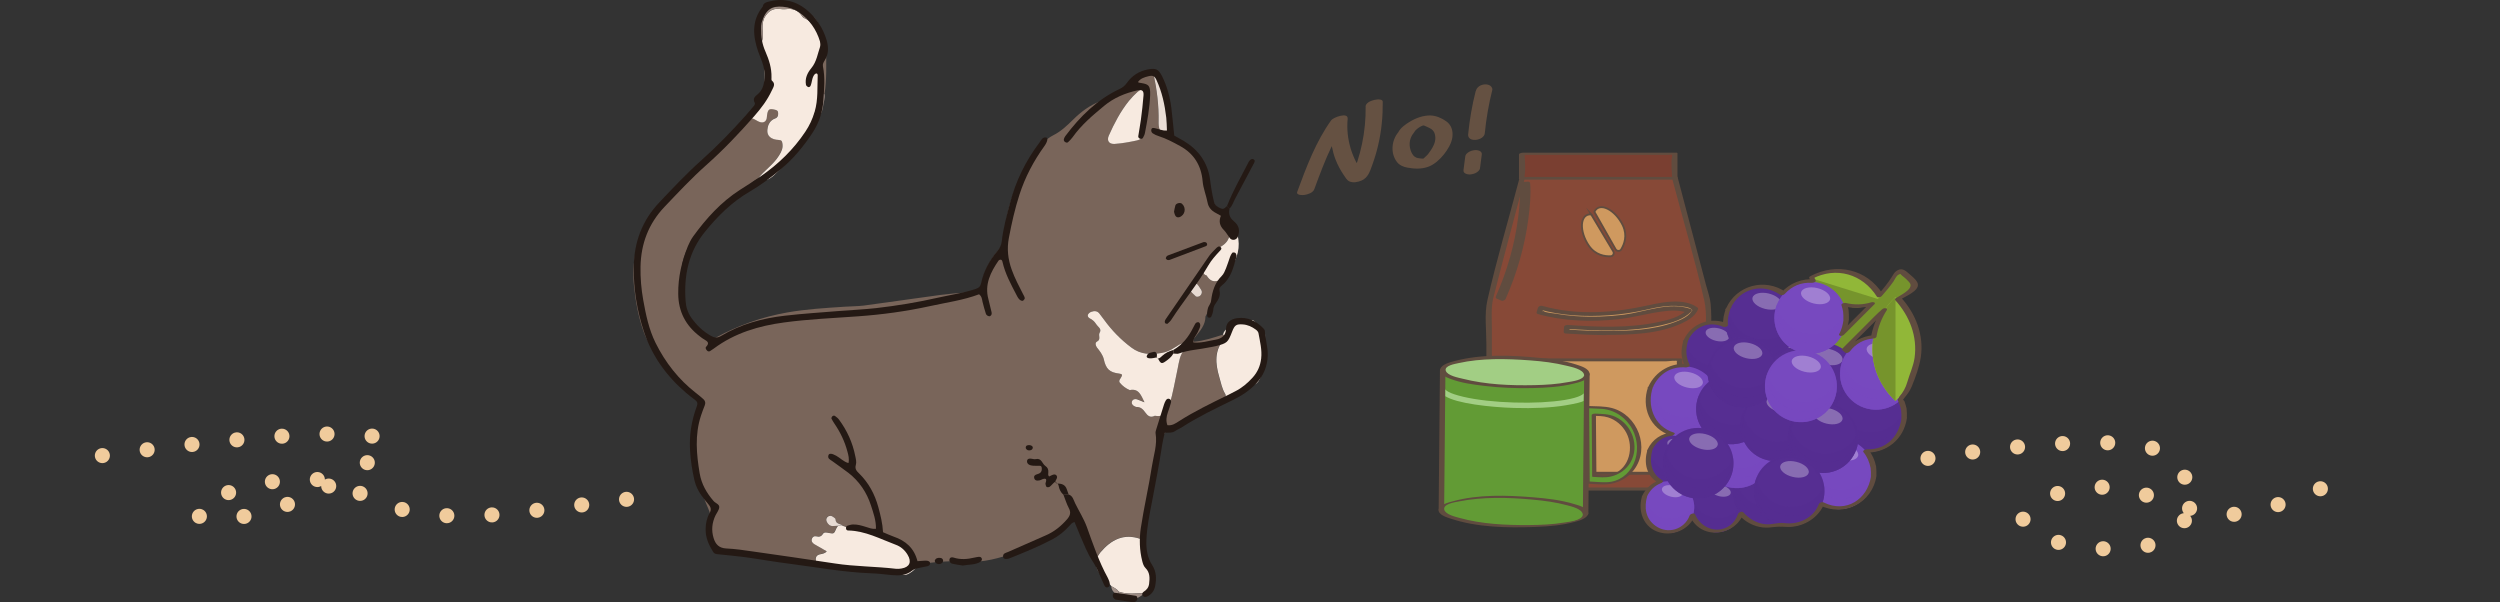 <?xml version="1.0" encoding="UTF-8"?>
<svg xmlns="http://www.w3.org/2000/svg" viewBox="0 0 332.15 80">
  <rect x="0" y="0" width="332.15" height="80" fill="#333333" stroke="none"/>
  <defs>
    <style>
      .cls-1 {
        stroke: #f0cb9c;
        stroke-dasharray: 0 6;
        stroke-linecap: round;
        stroke-width: 2px;
      }

      .cls-1, .cls-2 {
        fill: none;
      }

      .cls-1, .cls-3 {
        stroke-miterlimit: 10;
      }

      .cls-2 {
        isolation: isolate;
      }

      .cls-4 {
        fill: #f7eae0;
      }

      .cls-5 {
        fill: #eaddd5;
      }

      .cls-6 {
        fill: #e7dad2;
      }

      .cls-7 {
        fill: #655142;
      }

      .cls-8 {
        fill: #9c8b83;
      }

      .cls-9 {
        fill: #91b738;
      }

      .cls-10 {
        fill: #874937;
      }

      .cls-11 {
        fill: #a19088;
      }

      .cls-12, .cls-3 {
        fill: #cf995f;
      }

      .cls-13 {
        fill: #ce995f;
      }

      .cls-14 {
        fill: #241914;
      }

      .cls-15 {
        fill: #a2ce84;
      }

      .cls-16, .cls-17 {
        fill: #562e92;
      }

      .cls-18 {
        fill: #629b35;
      }

      .cls-19 {
        fill: #604c3f;
      }

      .cls-20 {
        fill: #7a3f31;
      }

      .cls-21 {
        fill: #76942c;
      }

      .cls-22 {
        fill: #79655a;
      }

      .cls-23, .cls-24 {
        fill: #7749bf;
      }

      .cls-25 {
        fill: #7b685d;
      }

      .cls-3 {
        stroke: #604c3f;
        stroke-width: .25px;
      }

      .cls-24, .cls-17 {
        mix-blend-mode: multiply;
      }

      .cls-24, .cls-17, .cls-26 {
        opacity: .3;
      }

      .cls-26 {
        fill: #fff;
      }
    </style>
  </defs>
  <g class="cls-2">
    <g id="bg">
      <g>
        <g>
          <path class="cls-22" d="m153.93,16.14c0,.39,0,.79.18,1.16.11.23.25.43.54.43.29,0,.42-.21.53-.44.17-.01.33-.03.5-.04.2.9.67,1.52,1.5,2,2,1.17,3.02,3.04,3.3,5.3.18,1.42.72,2.58,1.72,3.62.63.65,1.48,1.18,1.68,2.18-.32.1-.48.32-.5.65-.06.81-.49,1.36-1.18,1.76-.47.28-.89.64-1.12,1.14-.31.66-.47,1.39-1.14,1.83-.24.16-.15.53.11.76.07.06.21.06.26.13.37.59.82.92,1.56.66.15-.05.37.09.56.14-.24.43-.4.93-.72,1.29-.85.97-.93,2.27-1.55,3.33,0,1.13-.7,1.91-1.35,2.72-.13.17-.38.32-.18.64,1.33-.11,2.59-.54,3.85-.94.18.11.35.29.2.47-1.39,1.57-1.25,3.34-.71,5.16.22.75.36,1.54.78,2.22.12.19.02.38,0,.57-2.03,1.14-4.06,2.27-6.08,3.41-.43.24-.84.53-1.27.76-.65.35-1.06.88-1.26,1.58-.1.33-.21.66-.28,1-.48,2.33-.99,4.65-1.39,6.99-.27,1.6-.53,3.23-.44,4.87-.18.09-.35.16-.55.09-2.22-.77-3.87.12-5.28,1.77-.22.26-.33.6-.65.77-.6-1.14-1.19-2.28-1.79-3.41-.28-.52-.56-1.05-.86-1.56-.2-.34-.42-.38-.72-.14-.39.31-.77.62-1.13.95-1.78,1.63-3.85,2.74-6.14,3.48-2.12.69-4.25,1.34-6.52,1.18-2.13-.15-4.24.03-6.34.37-.22-.08-.49-.09-.56-.4-.23-1.14-1.04-1.75-2.02-2.19-.45-.2-.92-.36-1.37-.54-.82-.33-1.65-.66-2.46-1.01-.9-.39-1.78-.85-2.82-.77-.27.02-.56-.16-.84-.24-.3-.31-.97-.18-.99-.86,0-.13-.24-.28-.4-.38-.22-.14-.46-.12-.66.06-.2.19-.22.42-.1.66.16.31.39.55.78.55.24,0,.48-.03.72-.04-.08.12-.18.23-.23.35-.31.72-.31.74-1.01.61-.3-.05-.6-.16-.79.14-.22.35-.5.41-.87.31-.26-.07-.49.05-.58.31-.12.33.05.56.32.73.54.32,1.09.63,1.65.95-.29.34-.64.33-.95.41-.51.14-.54.49-.49.91-3.02-.02-6.02-.37-9.02-.7-.79-.09-1.56-.26-2.35-.34-1.36-.15-2.09-1-2.57-2.17-.29-.71-.37-1.45-.16-2.18.16-.57.06-1.06-.17-1.57-.48-1.08-.89-2.2-1.16-3.36-.76-3.33-.82-6.66-.05-10,.13-.56.02-.95-.47-1.26-1.68-1.05-2.85-2.58-3.88-4.23-.42-.67-.84-1.34-1.25-2.02-.18-.3-.32-.63-.61-.83-.66-.44-.92-1.14-1.18-1.84-.7-1.97-1.07-4.01-1.28-6.08-.32-3.21.33-6.19,2.08-8.92.99-1.55,2.22-2.91,3.47-4.24.81-.86,1.59-1.78,2.52-2.51,1.87-1.47,3.58-3.12,5.41-4.63.68-.56,1.36-1.15,1.76-1.97.6-.13.99.35,1.49.5.43.13.78-.03.89-.47.04-.14.02-.29.05-.44.12-.81.29-.92,1.05-.73.2.05.38.1.41.34.03.25.03.51-.16.69-.14.13-.35.16-.52.27-.5.32-.69.83-.74,1.38-.07.8.48,1.29,1.54,1.34.32.01.4.12.45.4.12.62-.07,1.07-.41,1.62-.76,1.25-2.01,2.02-2.86,3.16-.54.26-.98.67-1.41,1.07-1.39,1.27-2.77,2.55-4.15,3.83-.72.68-1.46,1.34-2.13,2.07-1.26,1.38-2.18,2.95-2.4,4.84-.15,1.28-.15,2.57-.1,3.86.02.55.12,1.08.41,1.56.82,1.36,1.72,2.66,2.92,3.73.58.52.6.52,1.28.15,2.97-1.64,6.13-2.75,9.47-3.35,2.54-.45,5.11-.6,7.68-.77.84-.06,1.69-.05,2.52-.15,2.26-.29,4.51-.64,6.76-.94,2.3-.31,4.6-.7,6.93-.78.44-.02.89-.1,1.33-.14.34-.03.56-.18.6-.53.24-2.11,1.24-3.84,2.62-5.38.32-.36.41-.75.44-1.22.26-4.27,1.74-8.09,4.23-11.55.62-.86,1.36-1.62,2.28-2.09,1.05-.53,1.85-1.3,2.66-2.1,1.03-1.02,2.18-1.88,3.54-2.4,1.74-.66,3.22-1.73,4.57-2.96.77-.71,1.53-1.05,2.54-.69.45,2.08.71,4.17.67,6.3Zm-2.83,36.93c-.35-.12-.65.02-.72.3-.07.27.11.53.46.66.05.02.1.04.14.04.57-.02.9.33,1.19.74.31.44.68.74,1.25.43,1.19.22,1.66-.45,1.97-1.48.46-1.57.73-3.18,1.07-4.77.19-.91.27-1.86.97-2.59.14-.15.09-.4-.02-.56-.17-.23-.42-.23-.66-.09-.26.15-.51.31-.76.47-.5.33-1.06.57-1.64.67-1.43.24-2.77.25-4.06-.73-1.41-1.06-2.59-2.28-3.61-3.69-.2-.28-.41-.55-.62-.82-.29-.37-.69-.36-1.08-.22-.17.06-.36.21-.43.36-.09.18.03.41.22.5.37.18.66.44.87.78.21.35.78.61.46,1.13-.23.37.23.89-.35,1.18-.28.14-.21.52-.01.79.18.24.38.46.53.71.15.25.3.52.37.8.29,1.35.76,1.8,2.08,1.96.39.05.45.17.18.58-.15.23-.29.42-.1.65.35.42.79.74,1.3.96,1.23-.27,1.52.76,1.95,1.6-.31-.12-.61-.26-.92-.37Zm1.12-41.04c-.4-.23-.78-.12-1.09.17-.4.37-.79.76-1.13,1.18-1.13,1.4-1.95,2.98-2.68,4.61-.31.7.03,1.18.8,1.12.99-.07,1.96-.25,2.93-.46.45-.1.71-.31.79-.75.19-1.02.39-2.04.56-3.07.1-.63.15-1.28.25-2.16,0-.12-.09-.45-.42-.64Zm7.39,26.5c-.12-.21-.26-.4-.39-.6-.34-.51-.91-.46-1.22.13-.06.11-.08.32-.02.4.28.33.59.63.91.92.05.05.18.02.28.03.4-.05.65-.53.45-.88Z"/>
          <path class="cls-4" d="m99.48,15.72c.6-.13.99.35,1.49.5.43.13.78-.03.89-.47.04-.14.02-.29.05-.44.12-.81.29-.92,1.05-.73.2.05.38.1.41.34.03.25.03.51-.16.69-.14.13-.35.16-.52.27-.5.32-.69.83-.74,1.38-.07.8.48,1.29,1.54,1.34.32.01.4.12.45.4.12.62-.07,1.07-.41,1.62-.76,1.25-2.01,2.02-2.86,3.16.89.42,1.56.07,2.22-.55,1.61-1.51,3.05-3.17,4.3-4.97.42-.6.93-1.26.91-2.09-.03-.59.02-1.15.46-1.63.3-.33.41-.76.41-1.21,0-.29.07-.57.11-.86-.03-1.02.07-2.05-.31-3.04-.13-.33-.04-.67.04-1.01.28-1.2.3-2.42.1-3.64-.53-.94-.98-1.94-2.08-2.39-.13-.05-.23-.19-.31-.31-.5-.73-1.19-.97-2.05-.87-.34.04-.69,0-1.03-.03-.84-.06-1.39.37-1.81,1.05-.3.48-.33,1.01-.32,1.57.02.68.18,1.38-.25,2,0,.05-.03.1-.02.14.52,1.78.58,3.61.58,5.45.25.09.43.29.42.53-.08,1.24-.57,2.21-1.82,2.66-.37.3-.52.74-.74,1.14Z"/>
          <path class="cls-4" d="m111.35,69.85c-.08.12-.18.23-.23.35-.31.72-.31.74-1.01.61-.3-.05-.6-.16-.79.14-.22.35-.5.41-.87.31-.26-.07-.49.05-.58.31-.12.33.05.56.32.73.54.32,1.09.63,1.65.95-.29.34-.64.33-.95.41-.51.14-.54.49-.49.91.11.1.21.26.33.28.82.14,1.64.34,2.46.35.86.01,1.64.27,2.46.43,1.35.25,2.68.59,4.07.49.34-.02.69-.03,1.02-.12.31-.09.58-.1.82.11.59.52,1.12.19,1.6-.16.35-.25.62-.61.93-.92-.22-.08-.49-.09-.56-.4-.23-1.14-1.04-1.75-2.02-2.19-.45-.2-.92-.36-1.37-.54-.82-.33-1.65-.66-2.46-1.01-.9-.39-1.78-.85-2.82-.77-.27.02-.56-.16-.84-.24-.22,0-.43,0-.65-.01Z"/>
          <path class="cls-4" d="m162,50.11c-.54-1.82-.69-3.59.71-5.16.15-.17-.02-.36-.2-.47.03-.38.28-.62.55-.84.91-.73,1.97-1.08,3.13-1.12.09,0,.18,0,.27,0,.64.59,1.23,1.13,1.62,1.95-.03,1-.05,2,.18,2.95-.03.11-.07.22-.1.33-.09.38-.25.76-.28,1.14-.04.57-.32,1.03-.54,1.52-.18.38-.43.62-.85.75-1.32.39-2.47,1.16-3.71,1.74.03-.19.13-.38,0-.57-.42-.68-.56-1.47-.78-2.22Z"/>
          <path class="cls-4" d="m152.05,71.51c-.18.09-.35.16-.55.09-2.22-.77-3.87.12-5.28,1.77-.22.26-.33.6-.65.77-.08.97.18,1.82.95,2.45.37.31.49.84.95,1.06.07.09.14.17.21.26l-.03-.03c.34.22.75.35.98.73,1.17.4,2.36.23,3.55.17.63-.33.88-.85.85-1.56-.03-.78-.03-1.54-.42-2.27-.37-.69-.53-1.46-.49-2.26.02-.39-.04-.78-.06-1.17Z"/>
          <path class="cls-4" d="m163.89,30.35c-.32.1-.48.32-.5.65-.06.81-.49,1.36-1.18,1.76-.47.28-.89.64-1.12,1.14-.31.66-.47,1.39-1.14,1.83-.24.16-.15.53.11.76.07.06.21.06.26.13.37.59.82.92,1.56.66.15-.05.37.09.56.14.05-.02.12-.03.13-.06.23-.8.75-1.44,1.18-2.13.9-1.47,1.08-3.03.47-4.65-.04-.11-.22-.17-.33-.25Z"/>
          <path class="cls-8" d="m101.06,5.8c.43-.62.27-1.32.25-2-.02-.55.02-1.08.32-1.57.41-.68.96-1.11,1.81-1.05.34.03.69.07,1.03.03.86-.11,1.55.14,2.05.87.08.12.19.25.31.31,1.1.45,1.55,1.45,2.08,2.39.13,0,.26,0,.4-.01-.04-.71-.38-1.31-.74-1.9-.18-.29-.41-.61-.69-.74-.86-.39-1.59-.95-2.35-1.47-.54-.37-1.2-.4-1.83-.49-.14-.02-.31-.02-.43.04-1.57.74-3.14,1.87-2.6,4.03.13.52.27,1.04.41,1.56Z"/>
          <path class="cls-5" d="m153.26,9.84c.45,2.08.71,4.17.67,6.3,0,.39,0,.79.18,1.16.11.23.25.43.54.43.29,0,.42-.21.53-.44-.18-.72-.14-1.45-.11-2.18,0-.21.1-.37.28-.48-.01-.34.08-.73-.06-1-.49-.92-.53-1.94-.81-2.91-.21-.75-.2-.76-1.22-.88Z"/>
          <path class="cls-25" d="m109.3,4.77c-.13,0-.26,0-.4.01.2,1.22.19,2.43-.1,3.64-.08.34-.17.68-.04,1.01.38.99.29,2.02.31,3.04.16,0,.32,0,.48,0,.31-1.95.2-3.92.23-5.88,0-.64-.15-1.27-.48-1.83Z"/>
          <path class="cls-8" d="m152.16,78.78c-1.19.06-2.38.23-3.55-.17-.03.16-.05.32-.08.49,1.45.91,2.07.85,3.62-.32Z"/>
          <path class="cls-8" d="m109.55,12.48c-.16,0-.32,0-.48,0-.04.29-.11.57-.11.86,0,.46-.11.88-.41,1.21-.44.48-.49,1.03-.46,1.63.73-.5,1.16-1.18,1.27-2.08.06-.54.3-1.05.19-1.61Z"/>
          <path class="cls-8" d="m100.22,14.58c1.25-.45,1.74-1.42,1.82-2.66.02-.25-.17-.44-.42-.53-.25,1.16-.84,2.17-1.4,3.19Z"/>
          <path class="cls-8" d="m155.35,14.63c-.18.11-.27.28-.28.48-.03.73-.07,1.46.11,2.18.17-.01.33-.03.5-.04.09-.9-.27-1.74-.33-2.62Z"/>
          <path class="cls-11" d="m148.54,79.09c.03-.16.05-.32.08-.49-.22-.38-.63-.51-.98-.73.03.61.42.94.9,1.21Z"/>
          <path class="cls-11" d="m147.67,77.91c-.07-.09-.14-.17-.21-.26.07.09.14.17.21.26Z"/>
          <path class="cls-4" d="m152.02,53.44c-.31-.12-.61-.26-.92-.37-.35-.12-.65.02-.72.3-.07.27.11.53.46.66.05.02.1.04.14.04.57-.02.9.33,1.19.74.31.44.68.74,1.25.43,1.19.22,1.66-.45,1.97-1.48.46-1.57.73-3.18,1.07-4.77.19-.91.27-1.86.97-2.59.14-.15.09-.4-.02-.56-.17-.23-.42-.23-.66-.09-.26.15-.51.31-.76.47-.5.33-1.06.57-1.64.67-1.43.24-2.77.25-4.06-.73-1.41-1.06-2.59-2.28-3.61-3.69-.2-.28-.41-.55-.62-.82-.29-.37-.69-.36-1.08-.22-.17.06-.36.21-.43.36-.09.18.03.41.22.5.37.18.66.44.87.78.21.35.78.61.46,1.13-.23.37.23.89-.35,1.18-.28.14-.21.52-.01.79.18.24.38.46.53.71.15.25.3.52.37.8.29,1.35.76,1.8,2.08,1.96.39.05.45.17.18.58-.15.23-.29.42-.1.65.35.42.79.74,1.3.96,1.23-.27,1.52.76,1.95,1.6Z"/>
          <path class="cls-4" d="m152.64,12.68c0-.12-.09-.45-.42-.64-.4-.23-.78-.12-1.09.17-.4.37-.79.76-1.13,1.18-1.13,1.4-1.95,2.98-2.68,4.61-.31.7.03,1.18.8,1.12.99-.07,1.96-.25,2.93-.46.45-.1.71-.31.79-.75.19-1.02.39-2.04.56-3.07.1-.63.15-1.28.25-2.16Z"/>
          <path class="cls-6" d="m159.16,39.42c.4-.05.65-.53.45-.88-.12-.21-.26-.4-.39-.6-.34-.51-.91-.46-1.22.13-.06.11-.08.32-.02.4.28.33.59.63.91.92.05.05.18.02.28.03Z"/>
          <path class="cls-6" d="m111.35,69.85c.21,0,.43,0,.65.01-.3-.31-.97-.18-.99-.86,0-.13-.24-.28-.4-.38-.22-.14-.46-.12-.66.06-.2.19-.22.42-.1.66.16.31.39.55.78.55.24,0,.48-.03.72-.04Z"/>
        </g>
        <g>
          <path class="cls-14" d="m121.91,74.61c-.44-1.8-1.59-2.77-3.19-3.32-.46-.16-.91-.38-1.4-.58-.06-1.15-.33-2.25-.63-3.35-.47-1.71-1.28-3.22-2.55-4.46-.33-.32-.59-.59-.43-1.14.11-.35,0-.79-.08-1.17-.35-1.78-1.09-3.39-2.16-4.84-.14-.19-.34-.35-.54-.49-.13-.09-.3-.02-.39.1-.05.07-.1.2-.07.26.11.22.24.43.37.63.79,1.15,1.39,2.39,1.75,3.75.13.48.26.95.14,1.52-.65-.16-1.08-.67-1.63-.97-.56-.31-.93-.36-1.03-.08-.16.46.23.59.5.79.72.53,1.46,1.03,2.16,1.57,1.45,1.13,2.43,2.6,2.99,4.33.31.98.68,1.95.66,3.1-.51.05-.91-.12-1.32-.25-.57-.18-1.14-.35-1.74-.33-.24.01-.48.09-.72.16-.16.05-.2.2-.2.35,0,.18.13.29.27.29,2.3.04,4.28,1.13,6.35,1.9.66.24,1.19.7,1.56,1.32.58.95.28,1.65-.8,1.83-.24.04-.5.07-.74.04-2.71-.32-5.44-.29-8.14-.71-3.62-.56-7.25-1.07-10.87-1.59-1.18-.17-2.36-.35-3.54-.4-.97-.05-1.43-.56-1.68-1.38-.32-1.04-.21-2.06.26-3.03.17-.35.46-.69.49-1.05.04-.43-.51-.55-.76-.85-.92-1.07-1.6-2.24-1.84-3.66-.43-2.56-.66-5.11.16-7.64.15-.47.33-.93.51-1.39.13-.32.08-.59-.15-.81-.32-.3-.67-.58-1.02-.85-2.31-1.8-4.06-4.04-5.36-6.65-.89-1.8-1.29-3.74-1.64-5.69-.26-1.46-.39-2.94-.36-4.44.06-3.06,1.07-5.72,3.18-7.94,1.81-1.9,3.6-3.82,5.57-5.57,2.27-2.01,4.34-4.2,6.34-6.47.92-1.04,1.76-2.15,2.35-3.42.19-.42.56-.87.01-1.32-.08-.07-.05-.28-.05-.43.03-1.22-.33-2.34-.81-3.44-.43-.97-.6-1.99-.57-3.04,0-.25,0-.51.06-.74.54-1.86,1.39-2.29,2.85-2.16.76.07,1.48.29,2.09.71,1.39.96,2.33,2.27,2.82,3.89.06.18.12.41.06.57-.36,1.02-.49,2.13-1.22,3-.52.63-.85,1.34-.7,2.19.02.12.16.25.27.3.14.06.29-.03.35-.18.21-.5.16-1.09.55-1.52.06-.06.17-.11.25-.1.06,0,.14.13.14.2-.07,1.63.07,3.27-.4,4.87-.28.96-.69,1.85-1.25,2.68-1.56,2.34-3.54,4.26-5.84,5.86-.93.65-1.9,1.26-2.86,1.87-2.5,1.61-4.45,3.77-6.18,6.15-.29.4-.52.85-.71,1.3-.82,2.04-1.32,4.14-1.29,6.36.02,2.35.99,4.2,2.83,5.61.24.18.47.37.73.51.46.25.53.5.15.9-.16.17,0,.38.13.52.11.11.26.14.4.05.17-.1.33-.21.49-.33,2.78-2.07,5.98-3.02,9.36-3.47,3.24-.44,6.51-.57,9.77-.81,3.22-.23,6.4-.66,9.55-1.35,2.22-.49,4.47-.79,6.56-1.58.38.3.38.66.46,1,.13.53.27,1.05.44,1.57.09.27.41.42.58.32.2-.12.22-.31.18-.51-.13-.58-.27-1.16-.42-1.73-.53-1.97.29-3.58,1.35-5.13.05-.07.16-.11.25-.12.18,0,.24.15.27.29.35,1.56,1.11,2.96,1.84,4.36.16.3.3.64.64.79.08.03.22.05.27,0,.1-.09.23-.23.21-.34-.03-.19-.14-.36-.23-.53-.54-1.06-1.1-2.11-1.5-3.23-.5-1.38-.66-2.78-.38-4.23.37-1.95.8-3.88,1.41-5.76.75-2.32,1.88-4.46,3.31-6.44.41-.57.51-1.09.25-1.14-.51-.09-.67.35-.89.65-1.84,2.44-3.17,5.13-3.94,8.09-.44,1.68-.9,3.35-1.09,5.08-.06.52-.28.91-.61,1.3-1.03,1.23-1.79,2.62-2.12,4.2-.09.45-.3.66-.73.8-1.6.54-3.27.77-4.91,1.14-2.75.63-5.54,1.09-8.34,1.41-1.62.18-3.26.25-4.89.38-2.42.2-4.84.35-7.25.63-2.97.34-5.83,1.12-8.43,2.68-.5.3-.88.26-1.36-.01-1.06-.6-1.9-1.41-2.6-2.4-.47-.67-.71-1.44-.76-2.22-.25-3.37.39-6.52,2.57-9.2,1.69-2.09,3.58-3.96,5.93-5.33,1.46-.85,2.8-1.86,4.1-2.94,1.7-1.41,3.08-3.08,4.28-4.91.86-1.31,1.33-2.78,1.43-4.33.09-1.48.24-2.97-.06-4.44-.07-.34.08-.57.23-.82.54-.86.53-1.75.25-2.71-.49-1.62-1.39-2.98-2.67-4.03-1.51-1.23-3.26-1.59-5.17-1.03-.31.09-.55.2-.62.54,0,.05-.03.1-.06.13-1.46,1.85-1.27,3.86-.57,5.92.16.47.37.92.53,1.38.28.8.41,1.63.29,2.48-.1.71-.31,1.35-.89,1.82-.36.29-.68.58-.39,1.12.1.18-.06.37-.19.52-.35.41-.7.83-1.06,1.24-1.85,2.06-3.78,4.06-5.86,5.91-1.96,1.75-3.76,3.67-5.56,5.57-2.29,2.41-3.37,5.32-3.4,8.63-.03,2.9.44,5.73,1.33,8.47,1.07,3.28,3.02,5.99,5.64,8.22.38.32.77.63,1.17.92.33.24.38.48.23.88-.7,1.88-1.01,3.82-.89,5.83.08,1.34.28,2.66.58,3.96.17.73.49,1.4.92,2.01.29.4.6.79.92,1.16.32.37.46.71.18,1.19-.37.65-.52,1.38-.53,2.14-.02,1.14.42,2.11,1.01,3.05.15.24.4.27.64.29,1.18.13,2.37.22,3.54.38,1.91.26,3.81.61,5.73.85,3.68.47,7.34,1.16,11.06,1.3.89.03,1.78.14,2.66.23,1.01.1,1.99.08,2.82-.6.28-.23.63-.28.96-.36.34-.08.68-.12,1.02-.2.2-.05.37-.16.38-.39,0-.25-.2-.31-.39-.35-.14-.03-.3,0-.44,0-.24.01-.49.03-.89.06Z"/>
          <path class="cls-14" d="m155.89,46.97c.24,0,.52.08.73,0,1.31-.49,2.72-.53,4.07-.82.29-.06.59-.1.87-.17,1.49-.39,1.58-.47,2.14-1.92.34-.87.55-1.01,1.39-.96.67.04,1.25.31,1.77.7.15.11.31.29.34.46.2,1.11.49,2.22.36,3.37-.11.97-.48,1.81-1.13,2.53-.67.74-1.42,1.38-2.32,1.83-.35.18-.7.37-1.06.54-2.18,1.07-4.36,2.12-6.41,3.43-.45.29-.91.62-1.54.53-.21-.57-.14-1.13.06-1.7.15-.42.29-.84.41-1.27.06-.2.02-.41-.18-.51-.21-.1-.39,0-.5.19-.1.17-.18.35-.24.54-.35,1.08-.68,2.17-1.02,3.26-.06.19-.13.4-.1.58.25,1.51-.27,2.93-.49,4.38-.42,2.74-1.06,5.44-1.47,8.18-.22,1.5-.18,2.96.19,4.42.09.34.18.66.44.92.59.59.56,1.33.47,2.08-.06.49-.32.81-.72,1.06-.18.12-.27.32-.14.5.16.24.41.23.65.11.57-.29.9-.77,1.02-1.38.18-.95.16-1.9-.38-2.73-.68-1.05-.84-2.2-.79-3.4.07-1.69.41-3.34.73-4.99.49-2.53.97-5.05,1.36-7.6.08-.54.22-1.06.34-1.63.49-.05.99.07,1.42-.25.24-.17.53-.27.78-.43,2.17-1.4,4.49-2.52,6.8-3.64,1.17-.57,2.24-1.26,3.14-2.21,1-1.06,1.5-2.29,1.55-3.74.04-1.1-.33-2.15-.38-3.23,0-.13-.11-.28-.21-.38-.94-.98-2.07-1.53-3.46-1.35-.83.11-1.47.53-1.49,1.39-.02.92-.57,1.33-1.38,1.47-.97.16-1.92.48-2.97.37-.02-.62.45-.99.64-1.47.13-.32.36-.61.26-.98-.02-.08-.09-.19-.16-.22-.08-.04-.2-.02-.28.01-.08.03-.17.11-.21.19-.1.17-.19.35-.28.53-.6,1.21-1.41,2.24-2.61,2.93-.01.16-.02.32-.03.48Z"/>
          <path class="cls-14" d="m163.01,27.38c-.22.19-.4.46-.76.33-.43-.16-.82-.4-.95-.87-.14-.52-.24-1.06-.33-1.59-.09-.49-.14-.98-.21-1.47-.34-2.25-1.56-3.9-3.49-5.06-.42-.25-.85-.48-1.26-.71-.13-1.26-.24-2.49-.39-3.71-.18-1.43-.56-2.82-1.2-4.12-.49-.99-.82-1.15-1.89-.96-1.18.21-2.15.85-2.81,1.79-.28.4-.57.62-.97.81-2.99,1.41-5.26,3.66-7.21,6.26-.09.12-.15.26-.19.39-.04.15,0,.29.15.39.13.09.28.14.4.03.21-.2.43-.41.6-.65,1.16-1.64,2.68-2.92,4.2-4.18,1.28-1.06,2.78-1.69,4.4-2.05.62-.14.87.03.83.64-.08,1.09-.21,2.17-.35,3.25-.09.73-.25,1.46-.35,2.19-.02.14.07.28.23.34.16.06.32,0,.39-.11.12-.21.23-.44.27-.67.32-1.65.62-3.31.69-5,0-.15.01-.3,0-.45-.05-.83-.25-1.02-1.19-1.17-.1-.02-.19-.03-.29-.05-.04,0-.08-.04-.14-.08.34-.49.86-.64,1.39-.77.58-.14.82-.04,1.07.5.74,1.59,1.1,3.28,1.3,5.01.06.54.06,1.08.09,1.7-.61.06-1.09-.21-1.59-.31-.17-.03-.4-.1-.48.16-.06.21.03.43.19.53.24.16.52.29.8.37,1,.32,1.91.81,2.82,1.31,1.85,1,2.82,2.6,3,4.66.08.99.48,1.89.66,2.86.11.6.5,1.07,1.07,1.36.22.11.43.24.7.39-.31.73-.16,1.34.39,1.89.31.31.52.72.79,1.07.31.39.89.28,1.07-.19.25-.65.22-1.26-.27-1.8-.1-.11-.21-.21-.32-.31-.51-.42-.66-.96-.52-1.59l-.33-.34Z"/>
          <path class="cls-14" d="m141.29,65.74c.24.6.42,1.22.72,1.78.32.59.15,1.02-.24,1.47-.79.91-1.7,1.65-2.81,2.13-1.67.73-3.35,1.47-5.02,2.21-.3.13-.71.17-.67.64.02.31.41.4.99.16,1.88-.76,3.76-1.52,5.55-2.47.84-.44,1.57-1.03,2.21-1.73.2-.21.36-.48.74-.58.24.59.48,1.18.73,1.77.52,1.17.96,2.37,1.68,3.46.62.94,1.01,2.03,1.49,3.06.11.23.21.47.52.39.25-.07.34-.4.21-.76-.07-.18-.14-.37-.23-.54-1.17-2.13-1.94-4.44-2.76-6.71-.41-1.12-1.05-2.11-1.56-3.16-.21-.43-.3-.97-.85-1.16-.23.01-.46.02-.69.04Z"/>
          <path class="cls-14" d="m154.77,42.87s.05.1.09.11c.09.02.22.07.26.03.18-.16.37-.33.5-.53,1.58-2.45,3.46-4.69,4.92-7.22.4-.69.93-1.28,1.47-1.86.15-.16.43-.38.13-.59-.24-.18-.45.06-.62.23-.31.32-.64.63-.89.99-1.91,2.76-3.81,5.53-5.7,8.3-.11.16-.22.33-.16.55Z"/>
          <path class="cls-14" d="m160.37,41.85c.03.17.04.31.22.35.17.04.31-.04.36-.17.11-.27.23-.56.24-.84.02-.36.15-.65.36-.93.35-.48.63-.99.48-1.63-.08-.33.12-.55.36-.75,1.19-.97,1.49-2.39,1.88-3.76.04-.13,0-.29-.06-.42-.03-.07-.14-.14-.23-.16-.08-.02-.22,0-.27.06-.12.15-.21.33-.28.51-.19.51-.33,1.03-.54,1.53-.15.36-.3.76-.57,1.02-.92.91-1.26,2.04-1.41,3.27-.03.26-.13.45-.26.66-.25.38-.26.84-.28,1.26Z"/>
          <path class="cls-14" d="m140.42,64.25c-.33-.17-.18-.38-.06-.59.11-.19.12-.4-.04-.54-.16-.14-.36-.08-.55,0-.13.06-.26.13-.39.19-.17-.17-.11-.36-.1-.55.03-.36-.07-.64-.41-.87-.42-.29-.48-1.08-1.27-.89-.22.05-.48-.07-.73-.07-.2,0-.39.05-.42.31-.03.23.1.39.26.49.36.2.77.14,1.16.16.22,0,.51-.09.54.29.02.25-.01.5-.23.66-.12.08-.26.13-.4.17-.27.08-.45.21-.37.52.07.29.32.38.72.29.27-.06.5-.31.82-.18.15.25-.09.47-.04.7.03.14.07.32.17.37.1.05.31.02.4-.05.23-.18.4-.42.63-.6.16-.13.24.07.32.18,0,0-.01.01-.01.01Z"/>
          <path class="cls-14" d="m163.01,27.38l.33.34c.38-.34.5-.83.73-1.26.85-1.6,1.7-3.21,2.55-4.81.1-.19.14-.38-.08-.49-.2-.1-.38.02-.51.17-.07.07-.12.16-.16.24-.99,1.91-2.06,3.79-2.85,5.8Z"/>
          <path class="cls-14" d="m154.9,34.38c.07.05.13.14.21.16.09.02.2.02.29-.01,1.6-.6,3.2-1.2,4.8-1.82.15-.06.22-.19.16-.35-.06-.15-.19-.2-.35-.2-.05,0-.1,0-.15.02-1.56.58-3.12,1.16-4.67,1.75-.19.07-.31.24-.3.46Z"/>
          <path class="cls-14" d="m127.9,75.14c.85-.16,1.66-.07,2.36-.5.1-.06.21-.25.2-.36-.03-.21-.2-.33-.42-.3-.19.03-.39.05-.58.1-.92.22-1.83.3-2.76,0-.24-.08-.51-.05-.56.28-.04.28.15.48.4.54.47.11.96.17,1.37.24Z"/>
          <path class="cls-14" d="m150.39,80c.26-.03.38,0,.45-.05.11-.08.22-.19.26-.31.06-.2-.01-.45-.2-.48-.91-.16-1.83-.28-2.74-.4-.16-.02-.29.09-.31.24-.02.13,0,.3.07.41.07.11.21.24.33.26.77.13,1.54.24,2.15.33Z"/>
          <path class="cls-14" d="m155.98,28.13c.04.16.07.31.13.44.11.26.33.37.59.28.76-.27.94-1.23.34-1.78-.22-.2-.78-.08-.88.22-.09.28-.12.57-.18.85Z"/>
          <path class="cls-14" d="m155.89,46.97c.01-.16.02-.32.03-.48-.57.14-1.07.39-1.51.79-.17.15-.33.36-.6.35l.02-.02c.38.72.51.77,1.04.39.4-.28.78-.58,1.02-1.02Z"/>
          <path class="cls-14" d="m141.29,65.74c.23-.01.46-.02.69-.04-.08-.23-.17-.45-.24-.68-.21-.65-.72-.79-1.32-.77,0,0,.01-.01.01-.01.14.05.19.15.22.3.08.47.28.88.64,1.2Z"/>
          <path class="cls-14" d="m153.8,47.62c-.2-.15-.06-.36-.09-.53-.04-.23-.21-.39-.4-.34-.36.1-.81.08-.95.55-.09.29.36.4,1.09.23.16-.04.26-.06.36.07l-.02.02Z"/>
          <path class="cls-14" d="m124.19,74.47c.02.09.02.2.07.26.27.3.74.29.99-.03.05-.06.06-.18.05-.26-.04-.22-.21-.31-.41-.32-.3-.03-.57.04-.7.36Z"/>
          <path class="cls-14" d="m136.71,59.84c.26,0,.42-.08.49-.27.08-.21-.12-.42-.41-.43-.23,0-.48,0-.51.31-.02.21.22.39.42.39Z"/>
        </g>
      </g>
      <g>
        <g>
          <path class="cls-10" d="m222.52,23.66h-20.29l-4.27,16.2c-.09.33-.13.68-.13,1.02v24.09h29.09v-24.09c0-.34-.04-.69-.13-1.02l-4.27-16.2Z"/>
          <path class="cls-19" d="m222.66,23.46h-20.29c-.15,0-.46.07-.5.25-1.42,5.38-3.02,10.74-4.25,16.16-.42,1.83-.14,3.94-.14,5.8v19.4c0,.09.17.1.22.1h29.09c.17,0,.5-.08.5-.3v-17.92c0-2.15.18-4.38-.01-6.52-.08-.89-.41-1.79-.64-2.65l-1.33-5.05c-.81-3.06-1.61-6.12-2.42-9.18-.06-.25-.79-.05-.72.19,1.41,5.37,3.01,10.72,4.25,16.13.43,1.89.15,4.07.15,5.99v19.2l.5-.3h-26.67c-.67,0-1.48-.13-2.14,0-.41.08-.09-.14-.05.1-.02-.11-.02-.28,0-.39.15-.81,0-1.79,0-2.61v-18.26c0-1.36-.13-2.77.21-4.09,1.34-5.32,2.79-10.61,4.19-15.91l-.5.25h20.29c.27,0,.77-.4.28-.4Z"/>
        </g>
        <g>
          <rect class="cls-12" x="201.58" y="47.82" width="21.59" height="15.06"/>
          <path class="cls-19" d="m223.31,62.68h-19.87c-.39,0-1.36.19-1.72,0,.35.18.22-.16.22-.45v-14.51l-.51.29h19.87c.39,0,1.36-.19,1.72,0-.35-.18-.22.16-.22.45v14.51c0,.21.72.08.72-.19v-15.06c0-.08-.17-.1-.22-.1h-21.59c-.17,0-.51.08-.51.29v15.06c0,.08.17.1.22.1h21.59c.26,0,.77-.39.29-.39Z"/>
        </g>
        <g>
          <rect class="cls-20" x="202.19" y="20.42" width="20.33" height="3.24"/>
          <path class="cls-19" d="m222.75,23.51h-19.76c-.12,0-.36.05-.47,0-.02,0-.08.01-.09,0,.18.16.11-.17.13-.25.18-.9,0-2.01,0-2.94l-.6.25h19.76c.12,0,.36-.05.47,0,.02,0,.08-.01.09,0-.18-.16-.11.17-.13.25-.18.9,0,2.01,0,2.94,0,.12.72.02.72-.19v-3.24s-.11-.05-.13-.05h-20.33c-.13,0-.6.05-.6.25v3.24s.11.05.13.05h20.33c.16,0,.82-.3.47-.3Z"/>
        </g>
        <g>
          <path class="cls-13" d="m199.69,39.68l-.59-.25c3.67-8.23,3.2-14.92,3.2-14.98l.64-.05c0,.07.49,6.9-3.25,15.28Z"/>
          <path class="cls-19" d="m199.89,39.43l-.59-.25.14.3c1.48-3.35,2.52-6.9,2.99-10.53.19-1.48.34-3.02.23-4.52l-.4.3.64-.05-.34-.25c.11,1.47-.03,2.98-.21,4.43-.46,3.72-1.51,7.35-3.02,10.77-.17.39.56.4.7.1,1.51-3.41,2.56-7.03,3.04-10.74.19-1.51.35-3.09.23-4.61-.01-.18-.16-.27-.34-.25l-.64.05c-.14.01-.41.12-.4.3.1,1.44-.03,2.91-.21,4.34-.45,3.65-1.48,7.21-2.97,10.57-.06.13.02.25.14.3l.59.25c.32.14.84-.32.41-.51Z"/>
        </g>
        <g>
          <path class="cls-13" d="m213.39,44.24c-1.54,0-3.28-.06-5.25-.2l.05-.62c12.25.89,15.49-1.37,16.22-2.13-.61-.23-2.23-.59-5.44.19-4.71,1.15-10.51,1.15-14.42,0l.18-.6c3.81,1.12,9.47,1.12,14.08,0,4.59-1.12,6.2,0,6.27.05l.2.15-.1.22c-.06.14-1.41,2.95-11.79,2.95Z"/>
          <path class="cls-19" d="m213.43,43.98c-1.72,0-3.44-.08-5.16-.2l.24.23.05-.62-.49.29c4.19.29,8.58.47,12.7-.48,1.36-.31,2.94-.77,3.94-1.81.12-.12.06-.29-.09-.34-2.82-1.01-6.06.4-8.87.76-2.13.27-4.28.34-6.42.19-.93-.07-1.85-.18-2.76-.34-.37-.07-1.22-.1-1.53-.35l-.1.07.07-.24s.08-.27.09-.3l-.58.27c2.98.85,6.15.99,9.22.78,1.67-.12,3.33-.36,4.96-.74,1.48-.34,3.01-.64,4.54-.47.41.05,1.2.1,1.52.43.12.12.09.12-.02.28-.5.72-1.47,1.13-2.26,1.42-2.85,1.06-6.06,1.16-9.07,1.17-.41,0-.56.52-.07.52,3.33-.01,7.06-.11,10.14-1.56.86-.4,1.74-.94,2.12-1.84.04-.1.02-.18-.07-.24-1.74-1.27-4.51-.75-6.43-.32-4.62,1.03-9.57,1.41-14.19.1-.23-.06-.5.03-.58.27l-.18.6c-.03.1.08.19.16.21,3.43.97,7.11,1.07,10.64.7,1.95-.21,3.82-.75,5.76-1.02,1.13-.16,2.37-.25,3.46.14l-.09-.34c-.9.93-2.42,1.3-3.63,1.56-3.95.87-8.15.7-12.16.41-.17-.01-.48.07-.49.29l-.05.62c-.01.13.12.22.24.23,1.78.12,3.56.2,5.34.21.41,0,.56-.52.07-.52Z"/>
        </g>
      </g>
      <g>
        <g>
          <polygon class="cls-18" points="210.67 68.28 191.51 67.69 191.69 49.18 210.84 49.77 210.67 68.28"/>
          <path class="cls-19" d="m210.8,68.03c-5.59-.17-11.17-.34-16.76-.51l-2.4-.07.23.21c.05-5.39.1-10.78.15-16.17l.02-2.34-.5.28c5.59.17,11.17.34,16.76.51l2.4.07-.23-.21c-.05,5.39-.1,10.78-.15,16.17l-.02,2.34c0,.35.73.23.73-.07.05-5.39.1-10.78.15-16.17l.02-2.34c0-.13-.11-.21-.23-.21-5.59-.17-11.17-.34-16.76-.51l-2.4-.07c-.15,0-.49.07-.5.28-.05,5.39-.1,10.78-.15,16.17l-.02,2.34c0,.13.11.21.23.21,5.59.17,11.17.34,16.76.51l2.4.07c.33,0,.75-.47.26-.49Z"/>
        </g>
        <g>
          <path class="cls-18" d="m210.92,64.11l-.08-10.02,2.1.1c1.29.06,2.5.64,3.42,1.63.92.99,1.43,2.27,1.44,3.61.02,2.76-2.12,4.91-4.77,4.78l-2.1-.1Zm.84-9.03l.06,8.13,1.19.06c2.15.11,3.89-1.63,3.87-3.87-.02-2.24-1.78-4.15-3.94-4.25l-1.19-.06Z"/>
          <g>
            <path class="cls-19" d="m211.21,64.03c-.02-2.92-.05-5.84-.07-8.77v-1.26c-.15.07-.28.15-.42.22.7.03,1.4.06,2.09.1,1.74.12,3.28,1.21,4.08,2.74.73,1.4.82,3.11.16,4.55s-1.96,2.38-3.5,2.45c-.83.04-1.68-.06-2.51-.1-.19,0-.62.27-.24.29.87.04,1.77.15,2.65.1,1.42-.09,2.79-.79,3.65-1.94,2.17-2.89.5-7.29-2.94-8.2-1.02-.27-2.15-.22-3.2-.27-.12,0-.41.07-.41.22.02,2.92.05,5.84.07,8.77v1.26c.01.14.59.05.59-.16Z"/>
            <path class="cls-19" d="m211.47,55.16l.06,7.11v1.02c0,.07.14.07.18.07.77.04,1.56.13,2.32-.05,1.08-.25,2.05-.93,2.6-1.89,1.24-2.15.21-5.01-2.01-6.04-.87-.4-1.81-.39-2.75-.43-.19,0-.62.27-.24.29.66.03,1.36.01,2,.21,1.05.32,1.94,1.09,2.45,2.06,1,1.91.43,4.67-1.75,5.46-.76.28-1.61.15-2.4.11l.17.07-.06-7.11v-1.02c0-.14-.59-.05-.59.16Z"/>
          </g>
        </g>
        <g>
          <path class="cls-15" d="m210.84,49.77c-.01,1.05-4.31,1.77-9.6,1.61-5.29-.16-9.57-1.14-9.56-2.19.01-1.05,4.31-1.77,9.6-1.61,5.29.16,9.57,1.14,9.56,2.19Z"/>
          <path class="cls-19" d="m210.48,49.81c-.07.68-1.61.86-2.11.95-1.48.28-3,.38-4.5.41-3.16.07-6.45-.07-9.53-.85-.53-.13-2.02-.4-2.25-1.05-.24-.69,1.23-.92,1.66-1.02,3.08-.69,6.41-.6,9.53-.37,1.64.12,3.29.32,4.89.72.56.14,2.23.45,2.3,1.24.02.24.75.09.72-.19-.06-.71-1.21-1.03-1.74-1.21-1.57-.51-3.24-.73-4.88-.89-3.66-.37-7.74-.54-11.32.42-.56.15-1.71.42-1.91,1.09s.82,1.07,1.29,1.25c1.45.56,3.04.78,4.58.96,2.11.25,4.25.34,6.38.29,1.83-.04,3.7-.15,5.48-.59.62-.15,2.04-.46,2.13-1.29.03-.29-.7-.16-.73.09Z"/>
        </g>
        <path class="cls-15" d="m192.03,52.63c-.06-.11,0,.12,0,0v-.92c.01.1.36.54,2.44,1.02,1.78.41,4.16.68,6.7.75,2.54.08,4.92-.05,6.71-.34,2.1-.35,2.53-.81,2.53-.91l-.02,1.03q-.29.24-2.38.59c-1.83.31-4.27.43-6.85.35-3.2-.1-7.64-.59-9.14-1.57Z"/>
        <g>
          <path class="cls-18" d="m210.67,68.28c0,1.05-4.31,1.77-9.6,1.61-5.29-.16-9.57-1.14-9.56-2.19.01-1.05,4.31-1.77,9.6-1.61,5.29.16,9.57,1.14,9.56,2.19Z"/>
          <path class="cls-19" d="m210.3,68.37c-.08.79-1.82.95-2.39,1.04-1.59.27-3.21.34-4.81.35-3.05.02-6.24-.13-9.19-.95-.5-.14-1.85-.44-2.02-1.08-.21-.78,1.43-1.01,1.89-1.1,3.19-.64,6.62-.55,9.84-.25,1.55.14,3.12.35,4.62.76.55.15,1.98.47,2.05,1.22,0,.11.74-.02.72-.19-.06-.73-1.32-1.04-1.86-1.2-1.76-.54-3.62-.75-5.45-.9-3.48-.28-7.31-.41-10.71.54-.5.14-1.69.41-1.84,1.04-.18.73,1.13,1.11,1.6,1.26,3.5,1.17,7.57,1.24,11.22,1.1,1.7-.07,3.43-.19,5.08-.63.58-.15,1.88-.44,1.96-1.2,0-.07-.7,0-.72.19Z"/>
        </g>
      </g>
      <g>
        <path class="cls-7" d="m181.44,14.18c.02,1.66-.14,3.31-.48,4.93-.16.78-.37,1.55-.61,2.31-.03.08-.06.17-.09.25-.03-.05-.06-.1-.09-.15-.29-.57-.53-1.16-.72-1.78-.38-1.27-.53-2.62-.4-3.95.09-.95-1.92-.19-2.19.19-2.04,2.85-3.29,6.19-4.51,9.5-.18.49.75.45.96.42.43-.07,1.13-.27,1.31-.77.71-1.93,1.43-3.87,2.32-5.72.12.6.27,1.19.49,1.76.28.73.65,1.42,1.08,2.06.21.31.43.71.77.87.47.23,1.14.09,1.59-.1.87-.37,1.13-1.19,1.44-2.06.32-.88.59-1.77.8-2.69.44-1.88.62-3.81.6-5.74,0-.63-2.29-.2-2.28.65Z"/>
        <g>
          <path class="cls-7" d="m188.43,17s0,0,0,0c0,.01-.04.03-.07.06.01,0,.06-.03.07-.06Z"/>
          <path class="cls-7" d="m192.14,16.11c-.61-.43-1.35-.75-2.09-.77-.97-.02-1.96.35-2.79.86-.52.32-1.19.78-1.48,1.37-.92,1.1-1.07,2.84-.15,3.99.34.42.86.62,1.36.71.93.18,1.95.21,2.84-.14.78-.31,1.49-.96,2.02-1.63.49-.63.99-1.42,1.11-2.24.12-.85-.12-1.66-.81-2.14Zm-3.26,5.14s.05-.04.09-.06c-.04.02-.08.03-.09.06Zm1.18-1.24c-.09.14-.18.27-.28.4-.04.06-.09.12-.14.17-.02.02-.03.04-.04.05-.01.01-.02.02-.05.04-.11.11-.21.21-.33.31-.04.03-.07.06-.11.09-.01,0-.02,0-.03,0-.12,0-.24,0-.36-.02-.08-.01-.16-.02-.24-.03-.09-.01-.18-.04-.26-.06-.03-.01-.06-.02-.09-.04-.07-.03-.28-.19-.12-.05-.07-.06-.13-.11-.2-.18-.06-.07-.12-.15-.17-.23-.02-.03-.04-.06-.05-.09.07.13-.04-.08-.05-.1-.14-.29-.22-.61-.25-.94-.05-.68.2-1.29.6-1.76.04-.07.08-.14.13-.2,0,0,.02-.03.03-.04,0,0,0,0,.02-.01.07-.07.14-.13.21-.2,0,0,.04-.03.07-.05,0,0,0-.01.07-.06,0,0,0,0,0,0,0,0,0,0,0,0,0,0,0,0,0,0,.09-.06.19-.13.29-.18,0,0,.02-.01.03-.02.05-.02.1-.05.15-.07.04-.02.08-.03.12-.05.03,0,.06-.02.09-.02,0,0,0,0,.01,0,0,0,.02,0,.03,0,.01,0,.03,0,.04,0,.27.12.55.23.81.37.19.11.32.19.48.42.15.21.23.58.23.87,0,.64-.3,1.18-.63,1.68Z"/>
        </g>
      </g>
      <g>
        <path class="cls-7" d="m196.06,12.1c-.48,1.89-.81,3.81-1,5.75-.11,1.14,2.11.86,2.21-.15.19-1.94.52-3.86,1-5.75.05-.21-.12-.45-.27-.56-.2-.14-.51-.2-.74-.18-.55.05-1.05.34-1.19.9h0Z"/>
        <path class="cls-7" d="m194.68,20.75l-.24,1.84c-.07.5.6.63.97.58.28-.04.59-.12.82-.29.17-.12.37-.29.4-.51l.24-1.84c.07-.5-.6-.63-.97-.58-.28.04-.59.12-.82.29-.17.12-.37.29-.4.51h0Z"/>
      </g>
      <g>
        <g>
          <path class="cls-9" d="m246.03,36.38c-1.81-.57-3.7-.28-5.34.62.83,1.67,2.23,2.98,4.04,3.54,1.81.57,3.7.29,5.34-.62-.83-1.67-2.23-2.98-4.04-3.54Z"/>
          <path class="cls-21" d="m244.74,40.53c1.81.57,3.7.29,5.34-.62l-9.38-2.92c.83,1.67,2.23,2.98,4.04,3.54Z"/>
        </g>
        <path class="cls-21" d="m254.31,37.77l-1.49-1.49c-.23-.23-.7-.1-.91.27-.44.77-1.29,2.05-2.74,3.5l-6.14,6.14c-.25.25-.3.61-.1.79l.5.48c.19.18.54.13.78-.11l5.36-5.36c1.4-1.4,3.4-2.67,4.47-3.31.36-.22.49-.68.26-.91Z"/>
        <g>
          <g>
            <g>
              <circle class="cls-16" cx="228.05" cy="67.29" r="3.43"/>
              <path class="cls-26" d="m229.94,65.53c.1-.4-.44-.88-1.2-1.07-.76-.19-1.45-.01-1.55.39-.1.4.44.88,1.2,1.07.76.19,1.45.01,1.55-.39Z"/>
              <path class="cls-17" d="m231.43,66.72c-.27.65-.74,1.21-1.38,1.6-1.62.98-3.72.46-4.7-1.15-.23-.38-.37-.79-.44-1.2-.41.98-.36,2.13.23,3.1.98,1.62,3.09,2.13,4.7,1.15,1.24-.75,1.83-2.16,1.6-3.51Z"/>
              <path class="cls-17" d="m231.46,67.59c-.27.65-.74,1.22-1.38,1.62-1.62.98-3.72.46-4.7-1.15-.39-.65-.54-1.37-.48-2.07-.4.97-.36,2.12.23,3.09.98,1.62,3.09,2.13,4.7,1.15.97-.59,1.54-1.58,1.63-2.63Z"/>
              <path class="cls-17" d="m230.98,65.52c-.98-1.62-3.09-2.13-4.7-1.15-1.62.98-2.13,3.09-1.15,4.7.98,1.62,3.09,2.13,4.7,1.15,1.62-.98,2.13-3.09,1.15-4.7Zm-5.64,3.42c-.91-1.5-.43-3.44,1.07-4.35,1.5-.91,3.44-.43,4.35,1.07.91,1.5.43,3.44-1.07,4.35-1.5.91-3.44.43-4.35-1.07Z"/>
            </g>
            <g>
              <path class="cls-16" d="m224.17,64.13c-1.62.98-3.72.46-4.7-1.15-.98-1.62-.46-3.72,1.15-4.7,1.62-.98,3.72-.46,4.7,1.15.98,1.62.46,3.72-1.15,4.7Z"/>
              <path class="cls-26" d="m224.28,59.44c.1-.4-.44-.88-1.2-1.07s-1.45-.01-1.55.39c-.1.4.44.88,1.2,1.07.76.19,1.45.01,1.55-.39Z"/>
              <path class="cls-17" d="m225.76,60.62c-.27.64-.74,1.21-1.38,1.6-1.62.98-3.72.46-4.7-1.15-.23-.38-.37-.79-.44-1.2-.41.98-.36,2.13.23,3.1.98,1.62,3.09,2.13,4.7,1.15,1.24-.75,1.83-2.16,1.6-3.51Z"/>
              <path class="cls-17" d="m225.8,61.5c-.27.65-.74,1.22-1.38,1.62-1.62.98-3.72.46-4.7-1.15-.39-.65-.54-1.37-.48-2.07-.4.97-.36,2.12.23,3.09.98,1.62,3.09,2.13,4.7,1.15.97-.59,1.54-1.58,1.63-2.63Z"/>
              <path class="cls-17" d="m225.32,59.42c-.98-1.62-3.09-2.13-4.7-1.15-1.62.98-2.13,3.09-1.15,4.7.98,1.62,3.09,2.13,4.7,1.15,1.62-.98,2.13-3.09,1.15-4.7Zm-5.64,3.42c-.91-1.5-.43-3.44,1.07-4.35,1.5-.91,3.44-.43,4.35,1.07.91,1.5.43,3.44-1.07,4.35-1.5.91-3.44.43-4.35-1.07Z"/>
            </g>
            <g>
              <circle class="cls-16" cx="234.9" cy="65.32" r="4.69" transform="translate(115.32 277.8) rotate(-76.17)"/>
              <path class="cls-26" d="m237.48,62.91c.14-.55-.6-1.21-1.64-1.46s-1.99-.01-2.13.54.6,1.21,1.64,1.46c1.04.26,1.99.01,2.13-.54Z"/>
              <path class="cls-17" d="m239.52,64.53c-.37.88-1.01,1.66-1.89,2.2-2.22,1.34-5.1.64-6.44-1.58-.32-.52-.51-1.08-.61-1.64-.56,1.34-.5,2.91.31,4.25,1.34,2.22,4.23,2.92,6.44,1.58,1.7-1.03,2.5-2.96,2.19-4.8Z"/>
              <path class="cls-17" d="m239.57,65.73c-.37.89-1.01,1.68-1.9,2.21-2.22,1.34-5.1.64-6.44-1.58-.54-.89-.74-1.88-.66-2.84-.55,1.33-.49,2.9.32,4.23,1.34,2.22,4.23,2.92,6.44,1.58,1.33-.81,2.11-2.17,2.24-3.61Z"/>
              <path class="cls-17" d="m238.91,62.89c-1.34-2.22-4.23-2.92-6.44-1.58s-2.92,4.23-1.58,6.44c1.34,2.22,4.23,2.92,6.44,1.58,2.22-1.34,2.92-4.23,1.58-6.44Zm-7.72,4.68c-1.24-2.05-.59-4.72,1.46-5.96,2.05-1.24,4.72-.59,5.96,1.46,1.24,2.05.59,4.72-1.46,5.96-2.05,1.24-4.72.59-5.96-1.46Z"/>
            </g>
            <g>
              <path class="cls-16" d="m241.21,61.62c-1.83,1.11-4.22.53-5.33-1.31s-.53-4.22,1.31-5.33c1.83-1.11,4.22-.53,5.33,1.31,1.11,1.83.53,4.22-1.31,5.33Z"/>
              <path class="cls-26" d="m241.34,56.3c.11-.46-.49-1-1.35-1.21-.86-.21-1.65-.01-1.76.44s.49,1,1.35,1.21c.86.21,1.65.01,1.76-.44Z"/>
              <path class="cls-17" d="m243.02,57.64c-.31.73-.83,1.38-1.56,1.82-1.83,1.11-4.22.53-5.33-1.31-.26-.43-.42-.89-.5-1.36-.46,1.11-.41,2.41.26,3.51,1.11,1.83,3.5,2.42,5.33,1.31,1.4-.85,2.07-2.45,1.81-3.97Z"/>
              <path class="cls-17" d="m243.06,58.63c-.31.74-.83,1.39-1.57,1.83-1.83,1.11-4.22.53-5.33-1.31-.44-.73-.61-1.55-.54-2.35-.46,1.1-.41,2.4.26,3.5,1.11,1.83,3.5,2.42,5.33,1.31,1.1-.67,1.75-1.79,1.85-2.98Z"/>
              <path class="cls-17" d="m242.52,56.29c-1.11-1.83-3.5-2.42-5.33-1.31-1.83,1.11-2.42,3.5-1.31,5.33,1.11,1.83,3.5,2.42,5.33,1.31,1.83-1.11,2.42-3.5,1.31-5.33Zm-6.39,3.87c-1.03-1.69-.49-3.9,1.21-4.93,1.69-1.03,3.9-.49,4.93,1.21,1.03,1.69.49,3.9-1.21,4.93s-3.9.49-4.93-1.21Z"/>
            </g>
            <g>
              <path class="cls-16" d="m239.35,51.08c-1.83,1.11-4.22.53-5.33-1.31-1.11-1.83-.53-4.22,1.31-5.33s4.22-.53,5.33,1.31c1.11,1.83.53,4.22-1.31,5.33Z"/>
              <path class="cls-26" d="m239.47,45.77c.11-.46-.49-1-1.35-1.21-.86-.21-1.65-.01-1.76.44-.11.46.49,1,1.35,1.21.86.21,1.65.01,1.76-.44Z"/>
              <path class="cls-17" d="m241.16,47.11c-.31.73-.83,1.38-1.56,1.82-1.83,1.11-4.22.53-5.33-1.31-.26-.43-.42-.89-.5-1.36-.46,1.11-.41,2.41.26,3.51,1.11,1.83,3.5,2.42,5.33,1.31,1.4-.85,2.07-2.45,1.81-3.97Z"/>
              <path class="cls-17" d="m241.2,48.1c-.31.74-.83,1.39-1.57,1.83-1.83,1.11-4.22.53-5.33-1.31-.44-.73-.61-1.55-.54-2.35-.46,1.1-.41,2.4.26,3.5,1.11,1.83,3.5,2.42,5.33,1.31,1.1-.67,1.75-1.79,1.85-2.98Z"/>
              <path class="cls-17" d="m240.65,45.75c-1.11-1.83-3.5-2.42-5.33-1.31s-2.42,3.5-1.31,5.33c1.11,1.83,3.5,2.42,5.33,1.31,1.83-1.11,2.42-3.5,1.31-5.33Zm-6.39,3.87c-1.03-1.69-.49-3.9,1.21-4.93,1.69-1.03,3.9-.49,4.93,1.21,1.03,1.69.49,3.9-1.21,4.93-1.69,1.03-3.9.49-4.93-1.21Z"/>
            </g>
            <g>
              <path class="cls-16" d="m229.6,50.15c-1.83,1.11-4.22.53-5.33-1.31-1.11-1.83-.53-4.22,1.31-5.33,1.83-1.11,4.22-.53,5.33,1.31,1.11,1.83.53,4.22-1.31,5.33Z"/>
              <path class="cls-26" d="m229.73,44.84c.11-.46-.49-1-1.35-1.21-.86-.21-1.65-.01-1.76.44-.11.46.49,1,1.35,1.21.86.21,1.65.01,1.76-.44Z"/>
              <path class="cls-17" d="m231.41,46.18c-.31.73-.83,1.38-1.56,1.82-1.83,1.11-4.22.53-5.33-1.31-.26-.43-.42-.89-.5-1.36-.46,1.11-.41,2.41.26,3.51,1.11,1.83,3.5,2.42,5.33,1.31,1.4-.85,2.07-2.45,1.81-3.97Z"/>
              <path class="cls-17" d="m231.45,47.17c-.31.74-.83,1.39-1.57,1.83-1.83,1.11-4.22.53-5.33-1.31-.44-.73-.61-1.55-.54-2.35-.46,1.1-.41,2.4.26,3.5,1.11,1.83,3.5,2.42,5.33,1.31,1.1-.67,1.75-1.79,1.85-2.98Z"/>
              <path class="cls-17" d="m230.91,44.82c-1.11-1.83-3.5-2.42-5.33-1.31-1.83,1.11-2.42,3.5-1.31,5.33,1.11,1.83,3.5,2.42,5.33,1.31,1.83-1.11,2.42-3.5,1.31-5.33Zm-6.39,3.87c-1.03-1.69-.49-3.9,1.21-4.93,1.69-1.03,3.9-.49,4.93,1.21s.49,3.9-1.21,4.93c-1.69,1.03-3.9.49-4.93-1.21Z"/>
            </g>
            <g>
              <circle class="cls-16" cx="234.05" cy="42.95" r="4.78" transform="translate(171.64 272.57) rotate(-85.19)"/>
              <path class="cls-26" d="m236.68,40.49c.14-.56-.61-1.23-1.67-1.49s-2.03-.01-2.17.55c-.14.56.61,1.23,1.67,1.49,1.06.26,2.03.01,2.17-.55Z"/>
              <path class="cls-17" d="m238.75,42.14c-.38.9-1.03,1.69-1.92,2.24-2.26,1.37-5.19.65-6.56-1.61-.32-.53-.52-1.1-.62-1.67-.57,1.36-.51,2.97.32,4.32,1.37,2.26,4.31,2.98,6.56,1.61,1.73-1.05,2.55-3.01,2.23-4.89Z"/>
              <path class="cls-17" d="m238.8,43.36c-.38.91-1.03,1.71-1.93,2.25-2.26,1.37-5.19.65-6.56-1.61-.55-.9-.75-1.91-.67-2.89-.56,1.36-.5,2.96.32,4.31,1.37,2.26,4.31,2.98,6.56,1.61,1.35-.82,2.15-2.21,2.28-3.67Z"/>
              <path class="cls-17" d="m238.13,40.47c-1.37-2.26-4.31-2.98-6.56-1.61-2.26,1.37-2.98,4.31-1.61,6.56,1.37,2.26,4.31,2.98,6.56,1.61,2.26-1.37,2.98-4.31,1.61-6.56Zm-7.86,4.77c-1.26-2.09-.6-4.8,1.49-6.07,2.09-1.26,4.8-.6,6.07,1.49,1.26,2.09.6,4.8-1.49,6.07-2.09,1.26-4.8.6-6.07-1.49Z"/>
            </g>
            <g>
              <path class="cls-16" d="m244.63,54.41c-2.26,1.37-5.19.65-6.56-1.61s-.65-5.19,1.61-6.56c2.26-1.37,5.19-.65,6.56,1.61,1.37,2.26.65,5.19-1.61,6.56Z"/>
              <path class="cls-26" d="m244.79,47.87c.14-.56-.61-1.23-1.67-1.49-1.06-.26-2.03-.01-2.17.55-.14.56.61,1.23,1.67,1.49,1.06.26,2.03.01,2.17-.55Z"/>
              <path class="cls-17" d="m246.86,49.52c-.38.9-1.03,1.69-1.92,2.24-2.26,1.37-5.19.65-6.56-1.61-.32-.53-.52-1.1-.62-1.67-.57,1.36-.51,2.97.32,4.32,1.37,2.26,4.31,2.98,6.56,1.61,1.73-1.05,2.55-3.01,2.23-4.89Z"/>
              <path class="cls-17" d="m246.91,50.73c-.38.91-1.03,1.71-1.93,2.25-2.26,1.37-5.19.65-6.56-1.61-.55-.9-.75-1.91-.67-2.89-.56,1.36-.5,2.96.32,4.31,1.37,2.26,4.31,2.98,6.56,1.61,1.35-.82,2.15-2.21,2.28-3.67Z"/>
              <path class="cls-17" d="m246.24,47.84c-1.37-2.26-4.31-2.98-6.56-1.61-2.26,1.37-2.98,4.31-1.61,6.56s4.31,2.98,6.56,1.61c2.26-1.37,2.98-4.31,1.61-6.56Zm-7.86,4.77c-1.26-2.09-.6-4.8,1.49-6.07s4.8-.6,6.07,1.49c1.26,2.09.6,4.8-1.49,6.07-2.09,1.26-4.8.6-6.07-1.49Z"/>
            </g>
            <g>
              <path class="cls-16" d="m250.73,59.35c-2.26,1.37-5.19.65-6.56-1.61-1.37-2.26-.65-5.19,1.61-6.56,2.26-1.37,5.19-.65,6.56,1.61,1.37,2.26.65,5.19-1.61,6.56Z"/>
              <path class="cls-26" d="m250.88,52.81c.14-.56-.61-1.23-1.67-1.49-1.06-.26-2.03-.01-2.17.55-.14.56.61,1.23,1.67,1.49,1.06.26,2.03.01,2.17-.55Z"/>
              <path class="cls-17" d="m252.96,54.46c-.38.9-1.03,1.69-1.92,2.24-2.26,1.37-5.19.65-6.56-1.61-.32-.53-.52-1.1-.62-1.67-.57,1.36-.51,2.97.32,4.32,1.37,2.26,4.31,2.98,6.56,1.61,1.73-1.05,2.55-3.01,2.23-4.89Z"/>
              <path class="cls-17" d="m253,55.68c-.38.91-1.03,1.71-1.93,2.25-2.26,1.37-5.19.65-6.56-1.61-.55-.9-.75-1.91-.67-2.89-.56,1.36-.5,2.96.32,4.31,1.37,2.26,4.31,2.98,6.56,1.61,1.35-.82,2.15-2.21,2.28-3.67Z"/>
              <path class="cls-17" d="m252.34,52.79c-1.37-2.26-4.31-2.98-6.56-1.61-2.26,1.37-2.98,4.31-1.61,6.56,1.37,2.26,4.31,2.98,6.56,1.61,2.26-1.37,2.98-4.31,1.61-6.56Zm-7.86,4.77c-1.26-2.09-.6-4.8,1.49-6.07,2.09-1.26,4.8-.6,6.07,1.49,1.26,2.09.6,4.8-1.49,6.07-2.09,1.26-4.8.6-6.07-1.49Z"/>
            </g>
          </g>
          <g>
            <g>
              <g>
                <g>
                  <circle class="cls-23" cx="249.23" cy="49.65" r="4.78" transform="translate(140.18 279.19) rotate(-75.85)"/>
                  <path class="cls-26" d="m251.86,47.2c.14-.56-.61-1.23-1.67-1.49s-2.03-.01-2.17.55c-.14.56.61,1.23,1.67,1.49s2.03.01,2.17-.55Z"/>
                  <path class="cls-24" d="m253.94,48.85c-.38.9-1.03,1.69-1.92,2.24-2.26,1.37-5.19.65-6.56-1.61-.32-.53-.52-1.1-.62-1.67-.57,1.36-.51,2.97.32,4.32,1.37,2.26,4.31,2.98,6.56,1.61,1.73-1.05,2.55-3.01,2.23-4.89Z"/>
                  <path class="cls-24" d="m253.98,50.06c-.38.91-1.03,1.71-1.93,2.25-2.26,1.37-5.19.65-6.56-1.61-.55-.9-.75-1.91-.67-2.89-.56,1.36-.5,2.96.32,4.31,1.37,2.26,4.31,2.98,6.56,1.61,1.35-.82,2.15-2.21,2.28-3.67Z"/>
                  <path class="cls-24" d="m253.32,47.17c-1.37-2.26-4.31-2.98-6.56-1.61-2.26,1.37-2.98,4.31-1.61,6.56,1.37,2.26,4.31,2.98,6.56,1.61,2.26-1.37,2.98-4.31,1.61-6.56Zm-7.86,4.77c-1.26-2.09-.6-4.8,1.49-6.07,2.09-1.26,4.8-.6,6.07,1.49,1.26,2.09.6,4.8-1.49,6.07-2.09,1.26-4.8.6-6.07-1.49Z"/>
                </g>
                <g>
                  <circle class="cls-23" cx="240.51" cy="42.22" r="4.78" transform="translate(178.29 278.35) rotate(-85.19)"/>
                  <path class="cls-26" d="m243.14,39.77c.14-.56-.61-1.23-1.67-1.49-1.06-.26-2.03-.01-2.17.55-.14.56.61,1.23,1.67,1.49,1.06.26,2.03.01,2.17-.55Z"/>
                  <path class="cls-24" d="m245.22,41.42c-.38.9-1.03,1.69-1.92,2.24-2.26,1.37-5.19.65-6.56-1.61-.32-.53-.52-1.1-.62-1.67-.57,1.36-.51,2.97.32,4.32,1.37,2.26,4.31,2.98,6.56,1.61,1.73-1.05,2.55-3.01,2.23-4.89Z"/>
                  <path class="cls-24" d="m245.26,42.63c-.38.91-1.03,1.71-1.93,2.25-2.26,1.37-5.19.65-6.56-1.61-.55-.9-.75-1.91-.67-2.89-.56,1.36-.5,2.96.32,4.31,1.37,2.26,4.31,2.98,6.56,1.61,1.35-.82,2.15-2.21,2.28-3.67Z"/>
                  <path class="cls-24" d="m244.6,39.74c-1.37-2.26-4.31-2.98-6.56-1.61-2.26,1.37-2.98,4.31-1.61,6.56,1.37,2.26,4.31,2.98,6.56,1.61,2.26-1.37,2.98-4.31,1.61-6.56Zm-7.86,4.77c-1.26-2.09-.6-4.8,1.49-6.07,2.09-1.26,4.8-.6,6.07,1.49,1.26,2.09.6,4.8-1.49,6.07-2.09,1.26-4.8.6-6.07-1.49Z"/>
                </g>
                <g>
                  <path class="cls-23" d="m223.45,70.29c-1.62.98-3.72.46-4.7-1.15-.98-1.62-.46-3.72,1.15-4.7s3.72-.46,4.7,1.15c.98,1.62.46,3.72-1.15,4.7Z"/>
                  <path class="cls-26" d="m223.56,65.6c.1-.4-.44-.88-1.2-1.07-.76-.19-1.45-.01-1.55.39-.1.4.44.88,1.2,1.07.76.19,1.45.01,1.55-.39Z"/>
                  <path class="cls-24" d="m225.05,66.79c-.27.64-.74,1.21-1.38,1.6-1.62.98-3.72.46-4.7-1.15-.23-.38-.37-.79-.44-1.2-.41.98-.36,2.13.23,3.1.98,1.62,3.09,2.13,4.7,1.15,1.24-.75,1.83-2.16,1.6-3.51Z"/>
                  <path class="cls-24" d="m225.08,67.66c-.27.65-.74,1.22-1.38,1.62-1.62.98-3.72.46-4.7-1.15-.39-.65-.54-1.37-.48-2.07-.4.97-.36,2.12.23,3.09.98,1.62,3.09,2.13,4.7,1.15.97-.59,1.54-1.58,1.63-2.63Z"/>
                  <path class="cls-24" d="m224.6,65.59c-.98-1.62-3.09-2.13-4.7-1.15-1.62.98-2.13,3.09-1.15,4.7.98,1.62,3.09,2.13,4.7,1.15,1.62-.98,2.13-3.09,1.15-4.7Zm-5.64,3.42c-.91-1.5-.43-3.44,1.07-4.35,1.5-.91,3.44-.43,4.35,1.07.91,1.5.43,3.44-1.07,4.35-1.5.91-3.44.43-4.35-1.07Z"/>
                </g>
                <g>
                  <path class="cls-23" d="m233.17,64.17c-2.22,1.34-5.1.64-6.44-1.58-1.34-2.22-.64-5.1,1.58-6.44,2.22-1.34,5.1-.64,6.44,1.58,1.34,2.22.64,5.1-1.58,6.44Z"/>
                  <path class="cls-26" d="m233.33,57.75c.14-.55-.6-1.21-1.64-1.46-1.04-.26-1.99-.01-2.13.54-.14.55.6,1.21,1.64,1.46,1.04.26,1.99.01,2.13-.54Z"/>
                  <path class="cls-24" d="m235.36,59.37c-.37.88-1.01,1.66-1.89,2.2-2.22,1.34-5.1.64-6.44-1.58-.32-.52-.51-1.08-.61-1.64-.56,1.34-.5,2.91.31,4.25,1.34,2.22,4.23,2.92,6.44,1.58,1.7-1.03,2.5-2.96,2.19-4.8Z"/>
                  <path class="cls-24" d="m235.41,60.57c-.37.89-1.01,1.68-1.9,2.21-2.22,1.34-5.1.64-6.44-1.58-.54-.89-.74-1.88-.66-2.84-.55,1.33-.49,2.9.32,4.23,1.34,2.22,4.23,2.92,6.44,1.58,1.33-.81,2.11-2.17,2.24-3.61Z"/>
                  <path class="cls-24" d="m234.75,57.73c-1.34-2.22-4.23-2.92-6.44-1.58-2.22,1.34-2.92,4.23-1.58,6.44,1.34,2.22,4.23,2.92,6.44,1.58,2.22-1.34,2.92-4.23,1.58-6.44Zm-7.72,4.68c-1.24-2.05-.59-4.72,1.46-5.96,2.05-1.24,4.72-.59,5.96,1.46,1.24,2.05.59,4.72-1.46,5.96-2.05,1.24-4.72.59-5.96-1.46Z"/>
                </g>
              </g>
              <g>
                <circle class="cls-23" cx="223.64" cy="53.35" r="4.69"/>
                <path class="cls-26" d="m226.23,50.94c.14-.55-.6-1.21-1.64-1.46s-1.99-.01-2.13.54.6,1.21,1.64,1.46c1.04.26,1.99.01,2.13-.54Z"/>
                <path class="cls-24" d="m228.27,52.56c-.37.88-1.01,1.66-1.89,2.2-2.22,1.34-5.1.64-6.44-1.58-.32-.52-.51-1.08-.61-1.64-.56,1.34-.5,2.91.31,4.25,1.34,2.22,4.23,2.92,6.44,1.58,1.7-1.03,2.5-2.96,2.19-4.8Z"/>
                <path class="cls-24" d="m228.31,53.76c-.37.89-1.01,1.68-1.9,2.21-2.22,1.34-5.1.64-6.44-1.58-.54-.89-.74-1.88-.66-2.84-.55,1.33-.49,2.9.32,4.23,1.34,2.22,4.23,2.92,6.44,1.58,1.33-.81,2.11-2.17,2.24-3.61Z"/>
                <path class="cls-24" d="m227.66,50.92c-1.34-2.22-4.23-2.92-6.44-1.58-2.22,1.34-2.92,4.23-1.58,6.44,1.34,2.22,4.23,2.92,6.44,1.58,2.22-1.34,2.92-4.23,1.58-6.44Zm-7.72,4.68c-1.24-2.05-.59-4.72,1.46-5.96,2.05-1.24,4.72-.59,5.96,1.46,1.24,2.05.59,4.72-1.46,5.96-2.05,1.24-4.72.59-5.96-1.46Z"/>
              </g>
            </g>
            <g>
              <circle class="cls-23" cx="244.29" cy="62.96" r="4.69" transform="translate(-4.81 102.84) rotate(-23.55)"/>
              <path class="cls-26" d="m246.87,60.55c.14-.55-.6-1.21-1.64-1.46-1.04-.26-1.99-.01-2.13.54s.6,1.21,1.64,1.46c1.04.26,1.99.01,2.13-.54Z"/>
              <path class="cls-24" d="m248.91,62.17c-.37.88-1.01,1.66-1.89,2.2-2.22,1.34-5.1.64-6.44-1.58-.32-.52-.51-1.08-.61-1.64-.56,1.34-.5,2.91.31,4.25,1.34,2.22,4.23,2.92,6.44,1.58,1.7-1.03,2.5-2.96,2.19-4.8Z"/>
              <path class="cls-24" d="m248.96,63.36c-.37.89-1.01,1.68-1.9,2.21-2.22,1.34-5.1.64-6.44-1.58-.54-.89-.74-1.88-.66-2.84-.55,1.33-.49,2.9.32,4.23,1.34,2.22,4.23,2.92,6.44,1.58,1.33-.81,2.11-2.17,2.24-3.61Z"/>
              <path class="cls-24" d="m248.3,60.52c-1.34-2.22-4.23-2.92-6.44-1.58-2.22,1.34-2.92,4.23-1.58,6.44,1.34,2.22,4.23,2.92,6.44,1.58s2.92-4.23,1.58-6.44Zm-7.72,4.68c-1.24-2.05-.59-4.72,1.46-5.96,2.05-1.24,4.72-.59,5.96,1.46,1.24,2.05.59,4.72-1.46,5.96-2.05,1.24-4.72.59-5.96-1.46Z"/>
            </g>
          </g>
          <g>
            <circle class="cls-16" cx="230.03" cy="54.33" r="4.69" transform="translate(122.74 264.93) rotate(-76.29)"/>
            <path class="cls-26" d="m232.62,51.92c.14-.55-.6-1.21-1.64-1.46s-1.99-.01-2.13.54c-.14.55.6,1.21,1.64,1.46s1.99.01,2.13-.54Z"/>
            <path class="cls-17" d="m234.65,53.54c-.37.88-1.01,1.66-1.89,2.2-2.22,1.34-5.1.64-6.44-1.58-.32-.52-.51-1.08-.61-1.64-.56,1.34-.5,2.91.31,4.25,1.34,2.22,4.23,2.92,6.44,1.58,1.7-1.03,2.5-2.96,2.19-4.8Z"/>
            <path class="cls-17" d="m234.7,54.74c-.37.89-1.01,1.68-1.9,2.21-2.22,1.34-5.1.64-6.44-1.58-.54-.89-.74-1.88-.66-2.84-.55,1.33-.49,2.9.32,4.23,1.34,2.22,4.23,2.92,6.44,1.58,1.33-.81,2.11-2.17,2.24-3.61Z"/>
            <path class="cls-17" d="m234.04,51.9c-1.34-2.22-4.23-2.92-6.44-1.58s-2.92,4.23-1.58,6.44c1.34,2.22,4.23,2.92,6.44,1.58,2.22-1.34,2.92-4.23,1.58-6.44Zm-7.72,4.68c-1.24-2.05-.59-4.72,1.46-5.96,2.05-1.24,4.72-.59,5.96,1.46,1.24,2.05.59,4.72-1.46,5.96-2.05,1.24-4.72.59-5.96-1.46Z"/>
          </g>
          <g>
            <circle class="cls-16" cx="235.9" cy="56.58" r="4.69" transform="translate(119.71 269.53) rotate(-74.87)"/>
            <path class="cls-26" d="m238.49,54.17c.14-.55-.6-1.21-1.64-1.46s-1.99-.01-2.13.54c-.14.55.6,1.21,1.64,1.46,1.04.26,1.99.01,2.13-.54Z"/>
            <path class="cls-17" d="m240.52,55.79c-.37.88-1.01,1.66-1.89,2.2-2.22,1.34-5.1.64-6.44-1.58-.32-.52-.51-1.08-.61-1.64-.56,1.34-.5,2.91.31,4.25,1.34,2.22,4.23,2.92,6.44,1.58,1.7-1.03,2.5-2.96,2.19-4.8Z"/>
            <path class="cls-17" d="m240.57,56.98c-.37.89-1.01,1.68-1.9,2.21-2.22,1.34-5.1.64-6.44-1.58-.54-.89-.74-1.88-.66-2.84-.55,1.33-.49,2.9.32,4.23,1.34,2.22,4.23,2.92,6.44,1.58,1.33-.81,2.11-2.17,2.24-3.61Z"/>
            <path class="cls-17" d="m239.91,54.14c-1.34-2.22-4.23-2.92-6.44-1.58-2.22,1.34-2.92,4.23-1.58,6.44,1.34,2.22,4.23,2.92,6.44,1.58s2.92-4.23,1.58-6.44Zm-7.72,4.68c-1.24-2.05-.59-4.72,1.46-5.96,2.05-1.24,4.72-.59,5.96,1.46,1.24,2.05.59,4.72-1.46,5.96-2.05,1.24-4.72.59-5.96-1.46Z"/>
          </g>
          <g>
            <circle class="cls-16" cx="242.21" cy="58.15" r="4.69" transform="translate(128.51 279.78) rotate(-76.34)"/>
            <path class="cls-26" d="m244.79,55.74c.14-.55-.6-1.21-1.64-1.46s-1.99-.01-2.13.54c-.14.55.6,1.21,1.64,1.46s1.99.01,2.13-.54Z"/>
            <path class="cls-17" d="m246.83,57.36c-.37.88-1.01,1.66-1.89,2.2-2.22,1.34-5.1.64-6.44-1.58-.32-.52-.51-1.08-.61-1.64-.56,1.34-.5,2.91.31,4.25,1.34,2.22,4.23,2.92,6.44,1.58,1.7-1.03,2.5-2.96,2.19-4.8Z"/>
            <path class="cls-17" d="m246.88,58.56c-.37.89-1.01,1.68-1.9,2.21-2.22,1.34-5.1.64-6.44-1.58-.54-.89-.74-1.88-.66-2.84-.55,1.33-.49,2.9.32,4.23,1.34,2.22,4.23,2.92,6.44,1.58,1.33-.81,2.11-2.17,2.24-3.61Z"/>
            <path class="cls-17" d="m246.22,55.72c-1.34-2.22-4.23-2.92-6.44-1.58s-2.92,4.23-1.58,6.44,4.23,2.92,6.44,1.58,2.92-4.23,1.58-6.44Zm-7.72,4.68c-1.24-2.05-.59-4.72,1.46-5.96,2.05-1.24,4.72-.59,5.96,1.46,1.24,2.05.59,4.72-1.46,5.96-2.05,1.24-4.72.59-5.96-1.46Z"/>
          </g>
          <g>
            <circle class="cls-16" cx="225.62" cy="61.54" r="4.69"/>
            <path class="cls-26" d="m228.21,59.13c.14-.55-.6-1.21-1.64-1.46-1.04-.26-1.99-.01-2.13.54-.14.55.6,1.21,1.64,1.46,1.04.26,1.99.01,2.13-.54Z"/>
            <path class="cls-17" d="m230.25,60.75c-.37.88-1.01,1.66-1.89,2.2-2.22,1.34-5.1.64-6.44-1.58-.32-.52-.51-1.08-.61-1.64-.56,1.34-.5,2.91.31,4.25,1.34,2.22,4.23,2.92,6.44,1.58,1.7-1.03,2.5-2.96,2.19-4.8Z"/>
            <path class="cls-17" d="m230.29,61.95c-.37.89-1.01,1.68-1.9,2.21-2.22,1.34-5.1.64-6.44-1.58-.54-.89-.74-1.88-.66-2.84-.55,1.33-.49,2.9.32,4.23,1.34,2.22,4.23,2.92,6.44,1.58,1.33-.81,2.11-2.17,2.24-3.61Z"/>
            <path class="cls-17" d="m229.64,59.11c-1.34-2.22-4.23-2.92-6.44-1.58-2.22,1.34-2.92,4.23-1.58,6.44,1.34,2.22,4.23,2.92,6.44,1.58,2.22-1.34,2.92-4.23,1.58-6.44Zm-7.72,4.68c-1.24-2.05-.59-4.72,1.46-5.96,2.05-1.24,4.72-.59,5.96,1.46,1.24,2.05.59,4.72-1.46,5.96-2.05,1.24-4.72.59-5.96-1.46Z"/>
          </g>
          <g>
            <circle class="cls-16" cx="237.71" cy="65.23" r="4.69"/>
            <path class="cls-26" d="m240.3,62.82c.14-.55-.6-1.21-1.64-1.46-1.04-.26-1.99-.01-2.13.54-.14.55.6,1.21,1.64,1.46,1.04.26,1.99.01,2.13-.54Z"/>
            <path class="cls-17" d="m242.33,64.44c-.37.88-1.01,1.66-1.89,2.2-2.22,1.34-5.1.64-6.44-1.58-.32-.52-.51-1.08-.61-1.64-.56,1.34-.5,2.91.31,4.25,1.34,2.22,4.23,2.92,6.44,1.58,1.7-1.03,2.5-2.96,2.19-4.8Z"/>
            <path class="cls-17" d="m242.38,65.63c-.37.89-1.01,1.68-1.9,2.21-2.22,1.34-5.1.64-6.44-1.58-.54-.89-.74-1.88-.66-2.84-.55,1.33-.49,2.9.32,4.23,1.34,2.22,4.23,2.92,6.44,1.58,1.33-.81,2.11-2.17,2.24-3.61Z"/>
            <path class="cls-17" d="m241.72,62.79c-1.34-2.22-4.23-2.92-6.44-1.58-2.22,1.34-2.92,4.23-1.58,6.44,1.34,2.22,4.23,2.92,6.44,1.58,2.22-1.34,2.92-4.23,1.58-6.44Zm-7.72,4.68c-1.24-2.05-.59-4.72,1.46-5.96,2.05-1.24,4.72-.59,5.96,1.46,1.24,2.05.59,4.72-1.46,5.96-2.05,1.24-4.72.59-5.96-1.46Z"/>
          </g>
          <g>
            <circle class="cls-16" cx="231.55" cy="49.46" r="4.69" transform="translate(163.53 276.25) rotate(-85.36)"/>
            <path class="cls-26" d="m234.13,47.05c.14-.55-.6-1.21-1.64-1.46-1.04-.26-1.99-.01-2.13.54-.14.55.6,1.21,1.64,1.46,1.04.26,1.99.01,2.13-.54Z"/>
            <path class="cls-17" d="m236.17,48.67c-.37.88-1.01,1.66-1.89,2.2-2.22,1.34-5.1.64-6.44-1.58-.32-.52-.51-1.08-.61-1.64-.56,1.34-.5,2.91.31,4.25,1.34,2.22,4.23,2.92,6.44,1.58,1.7-1.03,2.5-2.96,2.19-4.8Z"/>
            <path class="cls-17" d="m236.22,49.87c-.37.89-1.01,1.68-1.9,2.21-2.22,1.34-5.1.64-6.44-1.58-.54-.89-.74-1.88-.66-2.84-.55,1.33-.49,2.9.32,4.23,1.34,2.22,4.23,2.92,6.44,1.58,1.33-.81,2.11-2.17,2.24-3.61Z"/>
            <path class="cls-17" d="m235.56,47.03c-1.34-2.22-4.23-2.92-6.44-1.58-2.22,1.34-2.92,4.23-1.58,6.44s4.23,2.92,6.44,1.58c2.22-1.34,2.92-4.23,1.58-6.44Zm-7.72,4.68c-1.24-2.05-.59-4.72,1.46-5.96,2.05-1.24,4.72-.59,5.96,1.46,1.24,2.05.59,4.72-1.46,5.96-2.05,1.24-4.72.59-5.96-1.46Z"/>
          </g>
          <g>
            <circle class="cls-23" cx="239.27" cy="51.3" r="4.78" transform="translate(-4.97 36.2) rotate(-8.56)"/>
            <path class="cls-26" d="m241.9,48.84c.14-.56-.61-1.23-1.67-1.49s-2.03-.01-2.17.55c-.14.56.61,1.23,1.67,1.49,1.06.26,2.03.01,2.17-.55Z"/>
            <path class="cls-24" d="m243.97,50.5c-.38.9-1.03,1.69-1.92,2.24-2.26,1.37-5.19.65-6.56-1.61-.32-.53-.52-1.1-.62-1.67-.57,1.36-.51,2.97.32,4.32,1.37,2.26,4.31,2.98,6.56,1.61,1.73-1.05,2.55-3.01,2.23-4.89Z"/>
            <path class="cls-24" d="m244.02,51.71c-.38.91-1.03,1.71-1.93,2.25-2.26,1.37-5.19.65-6.56-1.61-.55-.9-.75-1.91-.67-2.89-.56,1.36-.5,2.96.32,4.31,1.37,2.26,4.31,2.98,6.56,1.61,1.35-.82,2.15-2.21,2.28-3.67Z"/>
            <path class="cls-24" d="m243.35,48.82c-1.37-2.26-4.31-2.98-6.56-1.61-2.26,1.37-2.98,4.31-1.61,6.56,1.37,2.26,4.31,2.98,6.56,1.61,2.26-1.37,2.98-4.31,1.61-6.56Zm-7.86,4.77c-1.26-2.09-.6-4.8,1.49-6.07,2.09-1.26,4.8-.6,6.07,1.49,1.26,2.09.6,4.8-1.49,6.07-2.09,1.26-4.8.6-6.07-1.49Z"/>
          </g>
        </g>
        <g>
          <path class="cls-9" d="m254.9,46.37c0-2.67-1.17-5.1-3.07-6.92-1.9,1.82-3.07,4.24-3.07,6.92s1.17,5.1,3.07,6.92c1.9-1.82,3.07-4.24,3.07-6.92Z"/>
          <path class="cls-21" d="m248.77,46.37c0,2.67,1.17,5.1,3.07,6.92v-13.83c-1.9,1.82-3.07,4.24-3.07,6.92Z"/>
        </g>
      </g>
      <g>
        <path class="cls-19" d="m253.06,52.8c.39-.45.71-.91.94-1.47.5-1.21,1-2.59,1.2-3.88.43-2.93-.66-5.75-2.62-7.91l-.11.27c.57-.39,2.5-1.13,2.34-2.07-.09-.55-1.03-1.23-1.42-1.58-.44-.38-.85-.54-1.4-.18-.31.2-.46.51-.65.82-.53.84-1.16,1.61-1.82,2.35l.63-.07c-2.12-3.34-6.11-4.21-9.57-2.42-.07.03-.27.15-.21.27.1.19.19.35.3.54l.47-.37c-1.76-.11-3.31.49-4.5,1.79l.58-.11c-2.74-1.88-6.5-.89-7.88,2.16l.7-.08h0c-.08-.31-.66-.08-.73.12v.02c.24-.03.48-.05.72-.08h0c0-.35-.65-.15-.73.08-.26.74-.44,1.51-.35,2.29l.65-.28c-2.28-.98-4.84-.12-5.9,2.16l.7-.08h0c-.08-.3-.67-.08-.73.13v.02c.24-.03.48-.05.72-.08h0c0-.35-.66-.17-.73.07-.35,1.23-.39,2.26.2,3.43l.5-.32c-2.31-.19-4.38.92-5.36,3.04l.7-.08h0c-.08-.31-.66-.07-.73.12v.02c.24-.03.48-.05.72-.08h0c0-.35-.65-.15-.73.08-.92,2.64.24,5.53,3.03,6.42l.26-.43c-1.51.16-2.69.9-3.35,2.29l.7-.08h0c-.08-.3-.67-.08-.73.13h0c.24-.01.48-.04.73-.06h0c0-.35-.66-.17-.73.08-.48,1.67-.17,3.42,1.46,4.37l.14-.36c-1.06.4-1.8,1.06-2.29,2.09l.7-.08h0c-.08-.3-.67-.08-.73.13h0c.24-.01.48-.04.73-.06h0c0-.34-.66-.17-.73.08-.64,2.21.41,4.57,2.92,4.89,1.78.22,3.55-.79,4.17-2.47l-.73.14c1.4,3.29,6.01,2.8,7.16-.36l-.7.19c.86.95,1.96,1.59,3.25,1.73.55.06,1.06,0,1.6-.07.7-.08,1.33.02,2.04,0,1.92-.09,3.82-1.29,4.52-3.12l-.65.23c3.3,1.64,7.05-.3,7.58-3.91.05-.32-.61-.16-.7.02v.02c.23,0,.46-.01.69-.02.02-.44,0-.84-.04-1.27-.03-.28-.63-.07-.7.08h0c.23-.02.47-.04.7-.07-.18-.84-.48-1.54-1.01-2.2l-.47.37c2.89.08,5.17-1.77,5.58-4.61.05-.32-.61-.16-.7.02v.02c.22,0,.46-.01.69-.02.02-.45,0-.85-.04-1.29-.03-.28-.63-.07-.7.08h0c.23-.02.47-.04.7-.07-.06-.29-.16-.56-.24-.84-.1-.37-.4-.2-.04-.57.3-.31-.4-.34-.59-.15-.08.08-.16.16-.24.25-.03.04-.09.11-.07.17.2.44.35.86.45,1.34.06.27.62.08.7-.08h0c-.23.02-.47.04-.7.07.04.4.06.78.04,1.18-.02.33.61.17.7-.02v-.02c-.22,0-.46.01-.69.02-.34,2.37-2.02,4.15-4.58,4.08-.14,0-.65.14-.47.37.52.64.78,1.31.95,2.1.06.27.62.08.7-.08h0c-.23.02-.47.04-.7.07.04.39.06.77.04,1.16-.02.33.61.17.7-.02v-.02c-.23,0-.46.01-.69.02-.44,3.02-3.29,4.94-6.28,3.46-.21-.11-.56,0-.65.23-.72,1.86-2.7,2.76-4.61,2.51-.86-.11-1.63.25-2.51.15-1.16-.13-2.12-.71-2.9-1.57-.18-.2-.62-.03-.7.19-.23.62-.58,1.19-1.13,1.57-1.7,1.17-3.83.28-4.58-1.48-.12-.28-.65-.08-.73.14-.68,1.83-2.9,2.55-4.53,1.37-1.36-.98-1.53-2.47-1.11-3.95l-.73.08h0c0,.35.66.17.73-.08h0c-.24.03-.48.08-.73.12h0c.07.27.62.11.7-.07.4-.85,1.01-1.45,1.9-1.79.13-.05.33-.24.14-.36-1.53-.89-1.75-2.55-1.31-4.08l-.73.08h0c0,.35.66.17.73-.08h0c-.24.03-.48.08-.73.12h0c.07.27.62.11.7-.07.51-1.08,1.35-1.75,2.58-1.89.19-.02.64-.31.26-.43-2.65-.84-3.59-3.64-2.74-6.07l-.73.08h0c0,.35.65.15.73-.08v-.02c-.24.05-.48.09-.72.14h0c.07.27.62.11.7-.07.82-1.78,2.41-2.8,4.4-2.63.11,0,.6-.11.5-.32-.57-1.13-.54-2.13-.2-3.32l-.73.08h0c0,.35.66.17.73-.07v-.02c-.24.05-.48.09-.72.14h0c.07.27.62.11.7-.07.85-1.83,2.77-2.63,4.65-1.82.19.08.68,0,.65-.28-.09-.74.11-1.48.35-2.18l-.73.08h0c0,.35.65.15.73-.08v-.02c-.24.05-.48.09-.72.14h0c.07.27.62.11.7-.07,1.21-2.68,4.22-3.47,6.62-1.83.15.1.47.01.58-.11.98-1.07,2.18-1.58,3.64-1.49.18.01.61-.13.47-.37l-.24-.44-.21.27c3.21-1.66,6.69-.63,8.6,2.38.11.18.52.05.63-.07.56-.62,1.09-1.27,1.57-1.95.18-.27.37-.75.67-.9.38-.19.17-.09.5.15.27.19.93.77,1.06,1.06.34.77-1.39,1.56-1.89,1.9-.08.05-.19.18-.11.27,1.91,2.1,2.98,4.83,2.57,7.69-.17,1.13-.66,2.14-.97,3.22-.2.71-.55,1.34-1.03,1.9-.29.33.41.35.59.15Z"/>
        <path class="cls-19" d="m248.97,44.53c-1.56.12-2.96.87-3.9,2.12l.68-.13c-.11-.1-.22-.21-.34-.3l-.04.22c1.39-1.39,2.77-2.77,4.16-4.16.36-.36.72-.71,1.1-1.04l-.63-.09c-.71,1.11-1.2,2.34-1.42,3.65-.05.31.68.19.73-.08.21-1.26.68-2.45,1.38-3.53.08-.13-.05-.22-.16-.24-.17-.03-.35.03-.47.14-.71.62-1.36,1.3-2.03,1.97l-2.6,2.6c-.21.21-.42.42-.63.63-.05.05-.12.16-.04.22.12.1.23.2.34.3.18.17.54.05.68-.13.76-1.02,1.87-1.62,3.13-1.71.13-.01.39-.1.41-.26.02-.17-.2-.19-.32-.18Z"/>
        <path class="cls-19" d="m245.04,44.4c.34-.62.51-1.27.61-1.96.05-.32-.61-.16-.7.02v.02c.22,0,.46-.01.69-.02.02-.44,0-.86-.04-1.29-.01-.12-.24-.13-.32-.12-.13.01-.32.08-.38.2h0c.23-.02.47-.04.7-.07-.05-.28-.11-.55-.21-.82l-.58.31c1.31.34,2.69.29,3.98-.11l-.35-.28c-1.18,1.18-2.36,2.36-3.54,3.54-.17.17-.34.34-.5.5-.11.11-.07.24.08.29.16.05.39-.02.51-.14,1.18-1.18,2.36-2.36,3.54-3.54.17-.17.34-.34.5-.5.24-.24-.17-.33-.35-.28-1.13.35-2.3.39-3.44.1-.15-.04-.67.06-.58.31.09.27.16.54.21.82.02.12.23.13.32.12.13-.01.32-.08.38-.2h0c-.23.02-.47.04-.7.07.04.4.06.78.04,1.18-.02.33.61.17.7-.02v-.02c-.22,0-.46.01-.69.02-.09.65-.24,1.26-.56,1.85-.18.32.55.27.68.04Z"/>
      </g>
      <path class="cls-3" d="m211.83,28.15l2.81,4.96c.17.29.59.31.76.02.4-.66.86-1.82.22-3.18-1-2.09-3.13-3.21-3.79-1.81Z"/>
      <path class="cls-3" d="m211.4,28.47l2.94,4.92c.17.28-.02.64-.34.66-.77.03-2.03-.14-2.89-1.38-1.33-1.9-1.25-4.31.3-4.19Z"/>
      <path class="cls-1" d="m13.6,60.53s44.95-6.35,36.78-.2c-17.26,12.99-34.43,8.64-17.21,4.32s11.44,6.27,35.85,3.42,19.2-2.58,19.2-2.58"/>
      <path class="cls-1" d="m256.15,60.9s27.46-4.54,32.15-.24c4.69,4.3,4.49,14.29-11.92,11.94s-2.55-9.98,7.03-7.32,11.56,4.87,21.47.95c9.91-3.91,7.27-1.93,7.27-1.93"/>
    </g>
  </g>
</svg>